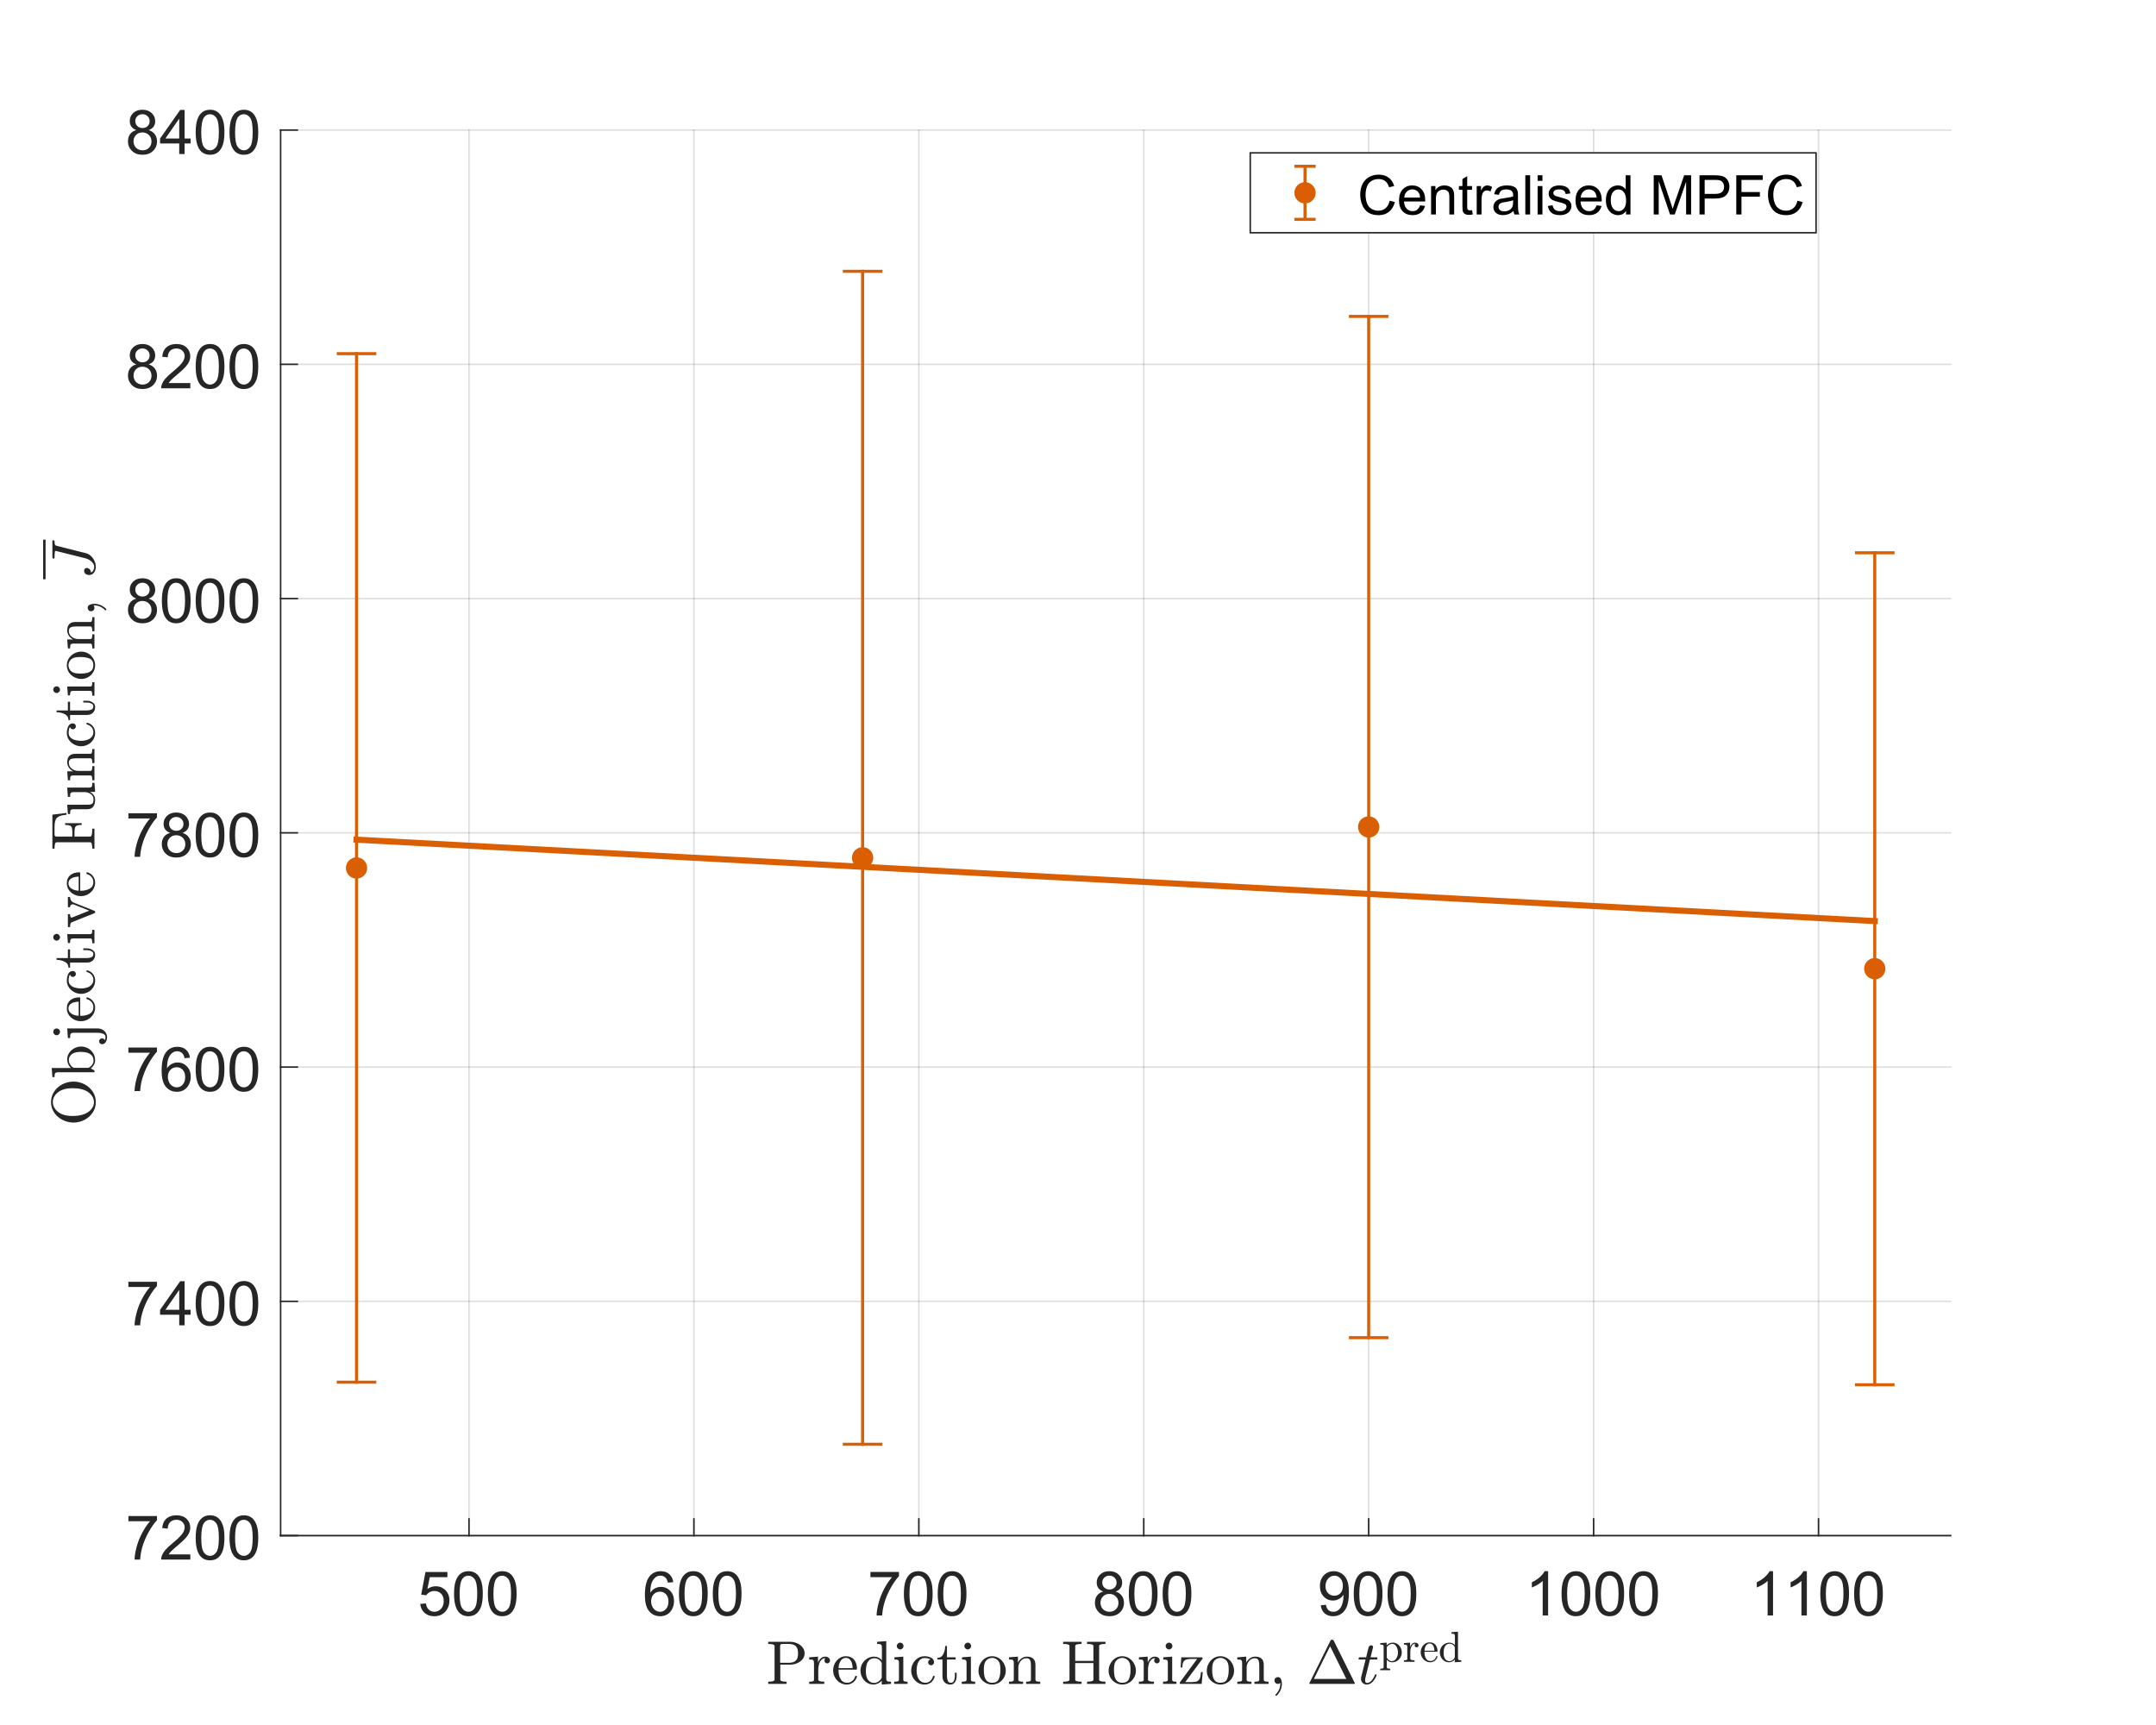 <?xml version="1.0"?>
<!DOCTYPE svg PUBLIC '-//W3C//DTD SVG 1.0//EN'
          'http://www.w3.org/TR/2001/REC-SVG-20010904/DTD/svg10.dtd'>
<svg xmlns:xlink="http://www.w3.org/1999/xlink" style="fill-opacity:1; color-rendering:auto; color-interpolation:auto; text-rendering:auto; stroke:black; stroke-linecap:square; stroke-miterlimit:10; shape-rendering:auto; stroke-opacity:1; fill:black; stroke-dasharray:none; font-weight:normal; stroke-width:1; font-family:'Dialog'; font-style:normal; stroke-linejoin:miter; font-size:12px; stroke-dashoffset:0; image-rendering:auto;" width="945" height="756" xmlns="http://www.w3.org/2000/svg"
><rect width="100%" height="100%" fill="#333333" stroke="none"/><!--Generated by the Batik Graphics2D SVG Generator--><defs id="genericDefs"
  /><g
  ><defs id="defs1"
    ><clipPath clipPathUnits="userSpaceOnUse" id="clipPath1"
      ><path d="M0 0 L945 0 L945 756 L0 756 L0 0 Z"
      /></clipPath
    ></defs
    ><g style="fill:white; stroke:white;"
    ><rect x="0" y="0" width="945" style="clip-path:url(#clipPath1); stroke:none;" height="756"
    /></g
    ><g style="fill:white; text-rendering:optimizeSpeed; color-rendering:optimizeSpeed; image-rendering:optimizeSpeed; shape-rendering:crispEdges; stroke:white; color-interpolation:sRGB;"
    ><rect x="0" width="945" height="756" y="0" style="stroke:none;"
      /><path style="stroke:none;" d="M123 673 L855 673 L855 57 L123 57 Z"
    /></g
    ><g style="stroke-linecap:butt; fill-opacity:0.149; fill:rgb(38,38,38); text-rendering:geometricPrecision; image-rendering:optimizeQuality; color-rendering:optimizeQuality; stroke-linejoin:round; stroke:rgb(38,38,38); color-interpolation:linearRGB; stroke-width:0.667; stroke-opacity:0.149;"
    ><line y2="57" style="fill:none;" x1="205.566" x2="205.566" y1="673"
      /><line y2="57" style="fill:none;" x1="304.151" x2="304.151" y1="673"
      /><line y2="57" style="fill:none;" x1="402.737" x2="402.737" y1="673"
      /><line y2="57" style="fill:none;" x1="501.323" x2="501.323" y1="673"
      /><line y2="57" style="fill:none;" x1="599.909" x2="599.909" y1="673"
      /><line y2="57" style="fill:none;" x1="698.495" x2="698.495" y1="673"
      /><line y2="57" style="fill:none;" x1="797.081" x2="797.081" y1="673"
      /><line y2="673" style="fill:none;" x1="855" x2="123" y1="673"
      /><line y2="570.333" style="fill:none;" x1="855" x2="123" y1="570.333"
      /><line y2="467.667" style="fill:none;" x1="855" x2="123" y1="467.667"
      /><line y2="365" style="fill:none;" x1="855" x2="123" y1="365"
      /><line y2="262.333" style="fill:none;" x1="855" x2="123" y1="262.333"
      /><line y2="159.667" style="fill:none;" x1="855" x2="123" y1="159.667"
      /><line y2="57" style="fill:none;" x1="855" x2="123" y1="57"
      /><line x1="123" x2="855" y1="673" style="stroke-linecap:square; fill-opacity:1; fill:none; stroke-opacity:1;" y2="673"
      /><line x1="205.566" x2="205.566" y1="673" style="stroke-linecap:square; fill-opacity:1; fill:none; stroke-opacity:1;" y2="665.68"
      /><line x1="304.151" x2="304.151" y1="673" style="stroke-linecap:square; fill-opacity:1; fill:none; stroke-opacity:1;" y2="665.68"
      /><line x1="402.737" x2="402.737" y1="673" style="stroke-linecap:square; fill-opacity:1; fill:none; stroke-opacity:1;" y2="665.68"
      /><line x1="501.323" x2="501.323" y1="673" style="stroke-linecap:square; fill-opacity:1; fill:none; stroke-opacity:1;" y2="665.68"
      /><line x1="599.909" x2="599.909" y1="673" style="stroke-linecap:square; fill-opacity:1; fill:none; stroke-opacity:1;" y2="665.68"
      /><line x1="698.495" x2="698.495" y1="673" style="stroke-linecap:square; fill-opacity:1; fill:none; stroke-opacity:1;" y2="665.68"
      /><line x1="797.081" x2="797.081" y1="673" style="stroke-linecap:square; fill-opacity:1; fill:none; stroke-opacity:1;" y2="665.68"
    /></g
    ><g transform="translate(205.566,681)" style="font-size:26.667px; fill:rgb(38,38,38); text-rendering:geometricPrecision; color-rendering:optimizeQuality; image-rendering:optimizeQuality; stroke:rgb(38,38,38); color-interpolation:linearRGB;"
    ><path style="stroke:none;" d="M-21.375 21.938 L-18.891 21.719 Q-18.609 23.547 -17.602 24.461 Q-16.594 25.375 -15.172 25.375 Q-13.453 25.375 -12.266 24.086 Q-11.078 22.797 -11.078 20.656 Q-11.078 18.625 -12.219 17.453 Q-13.359 16.281 -15.203 16.281 Q-16.359 16.281 -17.281 16.805 Q-18.203 17.328 -18.734 18.156 L-20.953 17.859 L-19.078 7.938 L-9.469 7.938 L-9.469 10.203 L-17.188 10.203 L-18.234 15.391 Q-16.484 14.188 -14.578 14.188 Q-12.047 14.188 -10.305 15.938 Q-8.562 17.688 -8.562 20.453 Q-8.562 23.078 -10.094 24.984 Q-11.953 27.328 -15.172 27.328 Q-17.812 27.328 -19.477 25.852 Q-21.141 24.375 -21.375 21.938 ZM-6.55 17.469 Q-6.55 14.047 -5.847 11.953 Q-5.144 9.859 -3.753 8.727 Q-2.363 7.594 -0.253 7.594 Q1.309 7.594 2.481 8.219 Q3.653 8.844 4.419 10.023 Q5.184 11.203 5.614 12.898 Q6.044 14.594 6.044 17.469 Q6.044 20.875 5.348 22.961 Q4.653 25.047 3.262 26.188 Q1.872 27.328 -0.253 27.328 Q-3.05 27.328 -4.644 25.328 Q-6.55 22.906 -6.55 17.469 ZM-4.113 17.469 Q-4.113 22.234 -3.003 23.805 Q-1.894 25.375 -0.253 25.375 Q1.387 25.375 2.497 23.797 Q3.606 22.219 3.606 17.469 Q3.606 12.703 2.497 11.133 Q1.387 9.562 -0.284 9.562 Q-1.909 9.562 -2.894 10.938 Q-4.113 12.703 -4.113 17.469 ZM8.275 17.469 Q8.275 14.047 8.978 11.953 Q9.681 9.859 11.072 8.727 Q12.462 7.594 14.572 7.594 Q16.134 7.594 17.306 8.219 Q18.478 8.844 19.244 10.023 Q20.009 11.203 20.439 12.898 Q20.869 14.594 20.869 17.469 Q20.869 20.875 20.173 22.961 Q19.478 25.047 18.087 26.188 Q16.697 27.328 14.572 27.328 Q11.775 27.328 10.181 25.328 Q8.275 22.906 8.275 17.469 ZM10.712 17.469 Q10.712 22.234 11.822 23.805 Q12.931 25.375 14.572 25.375 Q16.212 25.375 17.322 23.797 Q18.431 22.219 18.431 17.469 Q18.431 12.703 17.322 11.133 Q16.212 9.562 14.54 9.562 Q12.915 9.562 11.931 10.938 Q10.712 12.703 10.712 17.469 Z"
    /></g
    ><g transform="translate(304.151,681)" style="font-size:26.667px; fill:rgb(38,38,38); text-rendering:geometricPrecision; color-rendering:optimizeQuality; image-rendering:optimizeQuality; stroke:rgb(38,38,38); color-interpolation:linearRGB;"
    ><path style="stroke:none;" d="M-9.062 12.406 L-11.422 12.594 Q-11.734 11.188 -12.328 10.562 Q-13.281 9.547 -14.688 9.547 Q-15.828 9.547 -16.688 10.172 Q-17.812 11 -18.453 12.562 Q-19.094 14.125 -19.125 17.031 Q-18.266 15.734 -17.031 15.102 Q-15.797 14.469 -14.438 14.469 Q-12.062 14.469 -10.391 16.211 Q-8.719 17.953 -8.719 20.719 Q-8.719 22.547 -9.508 24.109 Q-10.297 25.672 -11.664 26.5 Q-13.031 27.328 -14.781 27.328 Q-17.734 27.328 -19.609 25.148 Q-21.484 22.969 -21.484 17.953 Q-21.484 12.359 -19.422 9.812 Q-17.609 7.594 -14.547 7.594 Q-12.266 7.594 -10.812 8.875 Q-9.359 10.156 -9.062 12.406 ZM-18.75 20.734 Q-18.75 21.969 -18.234 23.086 Q-17.719 24.203 -16.781 24.789 Q-15.844 25.375 -14.812 25.375 Q-13.312 25.375 -12.234 24.164 Q-11.156 22.953 -11.156 20.875 Q-11.156 18.859 -12.219 17.711 Q-13.281 16.562 -14.906 16.562 Q-16.516 16.562 -17.633 17.711 Q-18.75 18.859 -18.75 20.734 ZM-6.55 17.469 Q-6.55 14.047 -5.847 11.953 Q-5.144 9.859 -3.753 8.727 Q-2.363 7.594 -0.253 7.594 Q1.309 7.594 2.481 8.219 Q3.653 8.844 4.419 10.023 Q5.184 11.203 5.614 12.898 Q6.044 14.594 6.044 17.469 Q6.044 20.875 5.348 22.961 Q4.653 25.047 3.262 26.188 Q1.872 27.328 -0.253 27.328 Q-3.05 27.328 -4.644 25.328 Q-6.55 22.906 -6.55 17.469 ZM-4.113 17.469 Q-4.113 22.234 -3.003 23.805 Q-1.894 25.375 -0.253 25.375 Q1.387 25.375 2.497 23.797 Q3.606 22.219 3.606 17.469 Q3.606 12.703 2.497 11.133 Q1.387 9.562 -0.284 9.562 Q-1.909 9.562 -2.894 10.938 Q-4.113 12.703 -4.113 17.469 ZM8.275 17.469 Q8.275 14.047 8.978 11.953 Q9.681 9.859 11.072 8.727 Q12.462 7.594 14.572 7.594 Q16.134 7.594 17.306 8.219 Q18.478 8.844 19.244 10.023 Q20.009 11.203 20.439 12.898 Q20.869 14.594 20.869 17.469 Q20.869 20.875 20.173 22.961 Q19.478 25.047 18.087 26.188 Q16.697 27.328 14.572 27.328 Q11.775 27.328 10.181 25.328 Q8.275 22.906 8.275 17.469 ZM10.712 17.469 Q10.712 22.234 11.822 23.805 Q12.931 25.375 14.572 25.375 Q16.212 25.375 17.322 23.797 Q18.431 22.219 18.431 17.469 Q18.431 12.703 17.322 11.133 Q16.212 9.562 14.54 9.562 Q12.915 9.562 11.931 10.938 Q10.712 12.703 10.712 17.469 Z"
    /></g
    ><g transform="translate(402.737,681)" style="font-size:26.667px; fill:rgb(38,38,38); text-rendering:geometricPrecision; color-rendering:optimizeQuality; image-rendering:optimizeQuality; stroke:rgb(38,38,38); color-interpolation:linearRGB;"
    ><path style="stroke:none;" d="M-21.219 10.203 L-21.219 7.922 L-8.703 7.922 L-8.703 9.766 Q-10.562 11.734 -12.375 14.992 Q-14.188 18.25 -15.172 21.688 Q-15.875 24.109 -16.078 27 L-18.516 27 Q-18.484 24.719 -17.625 21.492 Q-16.766 18.266 -15.164 15.266 Q-13.562 12.266 -11.75 10.203 L-21.219 10.203 ZM-6.55 17.469 Q-6.55 14.047 -5.847 11.953 Q-5.144 9.859 -3.753 8.727 Q-2.363 7.594 -0.253 7.594 Q1.309 7.594 2.481 8.219 Q3.653 8.844 4.419 10.023 Q5.184 11.203 5.614 12.898 Q6.044 14.594 6.044 17.469 Q6.044 20.875 5.348 22.961 Q4.653 25.047 3.262 26.188 Q1.872 27.328 -0.253 27.328 Q-3.05 27.328 -4.644 25.328 Q-6.55 22.906 -6.55 17.469 ZM-4.113 17.469 Q-4.113 22.234 -3.003 23.805 Q-1.894 25.375 -0.253 25.375 Q1.387 25.375 2.497 23.797 Q3.606 22.219 3.606 17.469 Q3.606 12.703 2.497 11.133 Q1.387 9.562 -0.284 9.562 Q-1.909 9.562 -2.894 10.938 Q-4.113 12.703 -4.113 17.469 ZM8.275 17.469 Q8.275 14.047 8.978 11.953 Q9.681 9.859 11.072 8.727 Q12.462 7.594 14.572 7.594 Q16.134 7.594 17.306 8.219 Q18.478 8.844 19.244 10.023 Q20.009 11.203 20.439 12.898 Q20.869 14.594 20.869 17.469 Q20.869 20.875 20.173 22.961 Q19.478 25.047 18.087 26.188 Q16.697 27.328 14.572 27.328 Q11.775 27.328 10.181 25.328 Q8.275 22.906 8.275 17.469 ZM10.712 17.469 Q10.712 22.234 11.822 23.805 Q12.931 25.375 14.572 25.375 Q16.212 25.375 17.322 23.797 Q18.431 22.219 18.431 17.469 Q18.431 12.703 17.322 11.133 Q16.212 9.562 14.54 9.562 Q12.915 9.562 11.931 10.938 Q10.712 12.703 10.712 17.469 Z"
    /></g
    ><g transform="translate(501.323,681)" style="font-size:26.667px; fill:rgb(38,38,38); text-rendering:geometricPrecision; color-rendering:optimizeQuality; image-rendering:optimizeQuality; stroke:rgb(38,38,38); color-interpolation:linearRGB;"
    ><path style="stroke:none;" d="M-17.734 16.516 Q-19.203 15.984 -19.914 14.977 Q-20.625 13.969 -20.625 12.578 Q-20.625 10.469 -19.109 9.031 Q-17.594 7.594 -15.078 7.594 Q-12.547 7.594 -11.008 9.062 Q-9.469 10.531 -9.469 12.641 Q-9.469 13.984 -10.172 14.984 Q-10.875 15.984 -12.312 16.516 Q-10.531 17.094 -9.602 18.391 Q-8.672 19.688 -8.672 21.469 Q-8.672 23.953 -10.422 25.641 Q-12.172 27.328 -15.031 27.328 Q-17.906 27.328 -19.656 25.633 Q-21.406 23.938 -21.406 21.406 Q-21.406 19.531 -20.453 18.258 Q-19.5 16.984 -17.734 16.516 ZM-18.203 12.5 Q-18.203 13.875 -17.32 14.742 Q-16.438 15.609 -15.031 15.609 Q-13.656 15.609 -12.781 14.742 Q-11.906 13.875 -11.906 12.625 Q-11.906 11.328 -12.805 10.438 Q-13.703 9.547 -15.047 9.547 Q-16.406 9.547 -17.305 10.414 Q-18.203 11.281 -18.203 12.5 ZM-18.969 21.422 Q-18.969 22.438 -18.484 23.391 Q-18 24.344 -17.055 24.859 Q-16.109 25.375 -15.016 25.375 Q-13.312 25.375 -12.203 24.281 Q-11.094 23.188 -11.094 21.5 Q-11.094 19.781 -12.234 18.664 Q-13.375 17.547 -15.094 17.547 Q-16.766 17.547 -17.867 18.656 Q-18.969 19.766 -18.969 21.422 ZM-6.55 17.469 Q-6.55 14.047 -5.847 11.953 Q-5.144 9.859 -3.753 8.727 Q-2.363 7.594 -0.253 7.594 Q1.309 7.594 2.481 8.219 Q3.653 8.844 4.419 10.023 Q5.184 11.203 5.614 12.898 Q6.044 14.594 6.044 17.469 Q6.044 20.875 5.348 22.961 Q4.653 25.047 3.262 26.188 Q1.872 27.328 -0.253 27.328 Q-3.05 27.328 -4.644 25.328 Q-6.55 22.906 -6.55 17.469 ZM-4.113 17.469 Q-4.113 22.234 -3.003 23.805 Q-1.894 25.375 -0.253 25.375 Q1.387 25.375 2.497 23.797 Q3.606 22.219 3.606 17.469 Q3.606 12.703 2.497 11.133 Q1.387 9.562 -0.284 9.562 Q-1.909 9.562 -2.894 10.938 Q-4.113 12.703 -4.113 17.469 ZM8.275 17.469 Q8.275 14.047 8.978 11.953 Q9.681 9.859 11.072 8.727 Q12.462 7.594 14.572 7.594 Q16.134 7.594 17.306 8.219 Q18.478 8.844 19.244 10.023 Q20.009 11.203 20.439 12.898 Q20.869 14.594 20.869 17.469 Q20.869 20.875 20.173 22.961 Q19.478 25.047 18.087 26.188 Q16.697 27.328 14.572 27.328 Q11.775 27.328 10.181 25.328 Q8.275 22.906 8.275 17.469 ZM10.712 17.469 Q10.712 22.234 11.822 23.805 Q12.931 25.375 14.572 25.375 Q16.212 25.375 17.322 23.797 Q18.431 22.219 18.431 17.469 Q18.431 12.703 17.322 11.133 Q16.212 9.562 14.54 9.562 Q12.915 9.562 11.931 10.938 Q10.712 12.703 10.712 17.469 Z"
    /></g
    ><g transform="translate(599.909,681)" style="font-size:26.667px; fill:rgb(38,38,38); text-rendering:geometricPrecision; color-rendering:optimizeQuality; image-rendering:optimizeQuality; stroke:rgb(38,38,38); color-interpolation:linearRGB;"
    ><path style="stroke:none;" d="M-21.016 22.531 L-18.75 22.312 Q-18.453 23.922 -17.633 24.648 Q-16.812 25.375 -15.531 25.375 Q-14.438 25.375 -13.617 24.875 Q-12.797 24.375 -12.266 23.539 Q-11.734 22.703 -11.383 21.281 Q-11.031 19.859 -11.031 18.375 Q-11.031 18.219 -11.047 17.906 Q-11.75 19.031 -12.984 19.742 Q-14.219 20.453 -15.656 20.453 Q-18.062 20.453 -19.719 18.711 Q-21.375 16.969 -21.375 14.125 Q-21.375 11.172 -19.641 9.383 Q-17.906 7.594 -15.297 7.594 Q-13.422 7.594 -11.859 8.609 Q-10.297 9.625 -9.484 11.5 Q-8.672 13.375 -8.672 16.938 Q-8.672 20.641 -9.477 22.836 Q-10.281 25.031 -11.867 26.18 Q-13.453 27.328 -15.594 27.328 Q-17.859 27.328 -19.297 26.07 Q-20.734 24.812 -21.016 22.531 ZM-11.312 14 Q-11.312 11.953 -12.398 10.758 Q-13.484 9.562 -15.016 9.562 Q-16.594 9.562 -17.766 10.852 Q-18.938 12.141 -18.938 14.203 Q-18.938 16.047 -17.828 17.195 Q-16.719 18.344 -15.078 18.344 Q-13.422 18.344 -12.367 17.195 Q-11.312 16.047 -11.312 14 ZM-6.55 17.469 Q-6.55 14.047 -5.847 11.953 Q-5.144 9.859 -3.753 8.727 Q-2.363 7.594 -0.253 7.594 Q1.309 7.594 2.481 8.219 Q3.653 8.844 4.419 10.023 Q5.184 11.203 5.614 12.898 Q6.044 14.594 6.044 17.469 Q6.044 20.875 5.348 22.961 Q4.653 25.047 3.262 26.188 Q1.872 27.328 -0.253 27.328 Q-3.05 27.328 -4.644 25.328 Q-6.55 22.906 -6.55 17.469 ZM-4.113 17.469 Q-4.113 22.234 -3.003 23.805 Q-1.894 25.375 -0.253 25.375 Q1.387 25.375 2.497 23.797 Q3.606 22.219 3.606 17.469 Q3.606 12.703 2.497 11.133 Q1.387 9.562 -0.284 9.562 Q-1.909 9.562 -2.894 10.938 Q-4.113 12.703 -4.113 17.469 ZM8.275 17.469 Q8.275 14.047 8.978 11.953 Q9.681 9.859 11.072 8.727 Q12.462 7.594 14.572 7.594 Q16.134 7.594 17.306 8.219 Q18.478 8.844 19.244 10.023 Q20.009 11.203 20.439 12.898 Q20.869 14.594 20.869 17.469 Q20.869 20.875 20.173 22.961 Q19.478 25.047 18.087 26.188 Q16.697 27.328 14.572 27.328 Q11.775 27.328 10.181 25.328 Q8.275 22.906 8.275 17.469 ZM10.712 17.469 Q10.712 22.234 11.822 23.805 Q12.931 25.375 14.572 25.375 Q16.212 25.375 17.322 23.797 Q18.431 22.219 18.431 17.469 Q18.431 12.703 17.322 11.133 Q16.212 9.562 14.54 9.562 Q12.915 9.562 11.931 10.938 Q10.712 12.703 10.712 17.469 Z"
    /></g
    ><g transform="translate(698.495,681)" style="font-size:26.667px; fill:rgb(38,38,38); text-rendering:geometricPrecision; color-rendering:optimizeQuality; image-rendering:optimizeQuality; stroke:rgb(38,38,38); color-interpolation:linearRGB;"
    ><path style="stroke:none;" d="M-19.938 27 L-22.312 27 L-22.312 11.875 Q-23.172 12.703 -24.562 13.516 Q-25.953 14.328 -27.062 14.734 L-27.062 12.438 Q-25.062 11.516 -23.578 10.18 Q-22.094 8.844 -21.469 7.594 L-19.938 7.594 L-19.938 27 ZM-14.05 17.469 Q-14.05 14.047 -13.347 11.953 Q-12.644 9.859 -11.253 8.727 Q-9.863 7.594 -7.753 7.594 Q-6.191 7.594 -5.019 8.219 Q-3.847 8.844 -3.081 10.023 Q-2.316 11.203 -1.886 12.898 Q-1.456 14.594 -1.456 17.469 Q-1.456 20.875 -2.152 22.961 Q-2.847 25.047 -4.238 26.188 Q-5.628 27.328 -7.753 27.328 Q-10.55 27.328 -12.144 25.328 Q-14.05 22.906 -14.05 17.469 ZM-11.613 17.469 Q-11.613 22.234 -10.503 23.805 Q-9.394 25.375 -7.753 25.375 Q-6.113 25.375 -5.003 23.797 Q-3.894 22.219 -3.894 17.469 Q-3.894 12.703 -5.003 11.133 Q-6.113 9.562 -7.784 9.562 Q-9.409 9.562 -10.394 10.938 Q-11.613 12.703 -11.613 17.469 ZM0.775 17.469 Q0.775 14.047 1.478 11.953 Q2.181 9.859 3.572 8.727 Q4.962 7.594 7.072 7.594 Q8.634 7.594 9.806 8.219 Q10.978 8.844 11.744 10.023 Q12.509 11.203 12.939 12.898 Q13.369 14.594 13.369 17.469 Q13.369 20.875 12.673 22.961 Q11.978 25.047 10.587 26.188 Q9.197 27.328 7.072 27.328 Q4.275 27.328 2.681 25.328 Q0.775 22.906 0.775 17.469 ZM3.212 17.469 Q3.212 22.234 4.322 23.805 Q5.431 25.375 7.072 25.375 Q8.712 25.375 9.822 23.797 Q10.931 22.219 10.931 17.469 Q10.931 12.703 9.822 11.133 Q8.712 9.562 7.04 9.562 Q5.415 9.562 4.431 10.938 Q3.212 12.703 3.212 17.469 ZM15.6 17.469 Q15.6 14.047 16.303 11.953 Q17.006 9.859 18.397 8.727 Q19.787 7.594 21.897 7.594 Q23.459 7.594 24.631 8.219 Q25.803 8.844 26.569 10.023 Q27.334 11.203 27.764 12.898 Q28.194 14.594 28.194 17.469 Q28.194 20.875 27.498 22.961 Q26.803 25.047 25.412 26.188 Q24.022 27.328 21.897 27.328 Q19.1 27.328 17.506 25.328 Q15.6 22.906 15.6 17.469 ZM18.037 17.469 Q18.037 22.234 19.147 23.805 Q20.256 25.375 21.897 25.375 Q23.537 25.375 24.647 23.797 Q25.756 22.219 25.756 17.469 Q25.756 12.703 24.647 11.133 Q23.537 9.562 21.865 9.562 Q20.24 9.562 19.256 10.938 Q18.037 12.703 18.037 17.469 Z"
    /></g
    ><g transform="translate(797.081,681)" style="font-size:26.667px; fill:rgb(38,38,38); text-rendering:geometricPrecision; color-rendering:optimizeQuality; image-rendering:optimizeQuality; stroke:rgb(38,38,38); color-interpolation:linearRGB;"
    ><path style="stroke:none;" d="M-19.938 27 L-22.312 27 L-22.312 11.875 Q-23.172 12.703 -24.562 13.516 Q-25.953 14.328 -27.062 14.734 L-27.062 12.438 Q-25.062 11.516 -23.578 10.18 Q-22.094 8.844 -21.469 7.594 L-19.938 7.594 L-19.938 27 ZM-5.113 27 L-7.488 27 L-7.488 11.875 Q-8.347 12.703 -9.738 13.516 Q-11.128 14.328 -12.238 14.734 L-12.238 12.438 Q-10.238 11.516 -8.753 10.18 Q-7.269 8.844 -6.644 7.594 L-5.113 7.594 L-5.113 27 ZM0.775 17.469 Q0.775 14.047 1.478 11.953 Q2.181 9.859 3.572 8.727 Q4.962 7.594 7.072 7.594 Q8.634 7.594 9.806 8.219 Q10.978 8.844 11.744 10.023 Q12.509 11.203 12.939 12.898 Q13.369 14.594 13.369 17.469 Q13.369 20.875 12.673 22.961 Q11.978 25.047 10.587 26.188 Q9.197 27.328 7.072 27.328 Q4.275 27.328 2.681 25.328 Q0.775 22.906 0.775 17.469 ZM3.212 17.469 Q3.212 22.234 4.322 23.805 Q5.431 25.375 7.072 25.375 Q8.712 25.375 9.822 23.797 Q10.931 22.219 10.931 17.469 Q10.931 12.703 9.822 11.133 Q8.712 9.562 7.04 9.562 Q5.415 9.562 4.431 10.938 Q3.212 12.703 3.212 17.469 ZM15.6 17.469 Q15.6 14.047 16.303 11.953 Q17.006 9.859 18.397 8.727 Q19.787 7.594 21.897 7.594 Q23.459 7.594 24.631 8.219 Q25.803 8.844 26.569 10.023 Q27.334 11.203 27.764 12.898 Q28.194 14.594 28.194 17.469 Q28.194 20.875 27.498 22.961 Q26.803 25.047 25.412 26.188 Q24.022 27.328 21.897 27.328 Q19.1 27.328 17.506 25.328 Q15.6 22.906 15.6 17.469 ZM18.037 17.469 Q18.037 22.234 19.147 23.805 Q20.256 25.375 21.897 25.375 Q23.537 25.375 24.647 23.797 Q25.756 22.219 25.756 17.469 Q25.756 12.703 24.647 11.133 Q23.537 9.562 21.865 9.562 Q20.24 9.562 19.256 10.938 Q18.037 12.703 18.037 17.469 Z"
    /></g
    ><g transform="translate(489,715.333)" style="font-size:26.667px; fill:rgb(38,38,38); text-rendering:geometricPrecision; image-rendering:optimizeQuality; color-rendering:optimizeQuality; font-family:'mwa_cmr10'; stroke:rgb(38,38,38); color-interpolation:linearRGB;"
    ><path style="stroke:none;" d="M-152.284 22.64 L-152.284 21.687 Q-149.502 21.687 -149.502 20.828 L-149.502 5.999 Q-149.502 5.14 -152.284 5.14 L-152.284 4.203 L-142.674 4.203 Q-141.19 4.203 -139.713 4.804 Q-138.237 5.406 -137.284 6.57 Q-136.331 7.734 -136.331 9.265 Q-136.331 10.781 -137.292 11.914 Q-138.252 13.046 -139.713 13.632 Q-141.174 14.218 -142.674 14.218 L-146.987 14.218 L-146.987 20.828 Q-146.987 21.687 -144.206 21.687 L-144.206 22.64 L-152.284 22.64 ZM-147.065 13.406 L-143.409 13.406 Q-141.909 13.406 -140.987 12.984 Q-140.065 12.562 -139.635 11.656 Q-139.206 10.749 -139.206 9.265 Q-139.206 7.078 -140.174 6.109 Q-141.143 5.14 -143.409 5.14 L-145.706 5.14 Q-146.19 5.14 -146.456 5.179 Q-146.721 5.218 -146.893 5.413 Q-147.065 5.609 -147.065 5.999 L-147.065 13.406 Z"
      /><path style="stroke:none;" d="M-134.323 22.64 L-134.323 21.687 Q-133.401 21.687 -132.807 21.546 Q-132.214 21.406 -132.214 20.828 L-132.214 13.468 Q-132.214 12.734 -132.432 12.414 Q-132.651 12.093 -133.057 12.023 Q-133.464 11.953 -134.323 11.953 L-134.323 10.999 L-130.464 10.703 L-130.464 13.343 Q-130.026 12.171 -129.221 11.437 Q-128.417 10.703 -127.276 10.703 Q-126.464 10.703 -125.831 11.179 Q-125.198 11.656 -125.198 12.437 Q-125.198 12.921 -125.55 13.289 Q-125.901 13.656 -126.417 13.656 Q-126.917 13.656 -127.276 13.296 Q-127.635 12.937 -127.635 12.437 Q-127.635 11.718 -127.12 11.406 L-127.276 11.406 Q-128.37 11.406 -129.057 12.195 Q-129.745 12.984 -130.042 14.164 Q-130.339 15.343 -130.339 16.406 L-130.339 20.828 Q-130.339 21.687 -127.714 21.687 L-127.714 22.64 L-134.323 22.64 Z"
      /><path style="stroke:none;" d="M-117.863 22.937 Q-119.504 22.937 -120.879 22.078 Q-122.254 21.218 -123.043 19.773 Q-123.832 18.328 -123.832 16.718 Q-123.832 15.14 -123.113 13.718 Q-122.394 12.296 -121.105 11.414 Q-119.816 10.531 -118.238 10.531 Q-117.004 10.531 -116.09 10.953 Q-115.175 11.374 -114.582 12.109 Q-113.988 12.843 -113.683 13.843 Q-113.379 14.843 -113.379 16.046 Q-113.379 16.406 -113.66 16.406 L-121.472 16.406 L-121.472 16.687 Q-121.472 18.937 -120.566 20.546 Q-119.66 22.156 -117.613 22.156 Q-116.785 22.156 -116.082 21.788 Q-115.379 21.421 -114.855 20.757 Q-114.332 20.093 -114.16 19.343 Q-114.129 19.249 -114.058 19.179 Q-113.988 19.109 -113.894 19.109 L-113.66 19.109 Q-113.379 19.109 -113.379 19.453 Q-113.754 20.984 -115.019 21.96 Q-116.285 22.937 -117.863 22.937 ZM-121.441 15.734 L-115.285 15.734 Q-115.285 14.718 -115.566 13.679 Q-115.847 12.64 -116.511 11.945 Q-117.175 11.249 -118.238 11.249 Q-119.769 11.249 -120.605 12.679 Q-121.441 14.109 -121.441 15.734 Z"
      /><path style="stroke:none;" d="M-106.136 22.937 Q-107.73 22.937 -109.05 22.078 Q-110.371 21.218 -111.105 19.804 Q-111.839 18.39 -111.839 16.812 Q-111.839 15.171 -111.042 13.773 Q-110.246 12.374 -108.871 11.539 Q-107.496 10.703 -105.855 10.703 Q-104.855 10.703 -103.972 11.124 Q-103.089 11.546 -102.449 12.281 L-102.449 6.656 Q-102.449 5.937 -102.667 5.617 Q-102.886 5.296 -103.284 5.218 Q-103.683 5.14 -104.542 5.14 L-104.542 4.203 L-100.542 3.906 L-100.542 20.187 Q-100.542 20.906 -100.331 21.226 Q-100.121 21.546 -99.714 21.617 Q-99.308 21.687 -98.449 21.687 L-98.449 22.64 L-102.527 22.937 L-102.527 21.249 Q-103.23 22.046 -104.191 22.492 Q-105.152 22.937 -106.136 22.937 ZM-108.886 20.296 Q-108.433 21.171 -107.659 21.703 Q-106.886 22.234 -105.98 22.234 Q-104.855 22.234 -103.917 21.585 Q-102.98 20.937 -102.527 19.906 L-102.527 13.437 Q-102.839 12.843 -103.324 12.374 Q-103.808 11.906 -104.409 11.656 Q-105.011 11.406 -105.683 11.406 Q-107.089 11.406 -107.949 12.203 Q-108.808 12.999 -109.144 14.242 Q-109.48 15.484 -109.48 16.843 Q-109.48 17.921 -109.371 18.726 Q-109.261 19.531 -108.886 20.296 Z"
      /><path style="stroke:none;" d="M-97.087 22.64 L-97.087 21.687 Q-96.165 21.687 -95.571 21.546 Q-94.978 21.406 -94.978 20.828 L-94.978 13.468 Q-94.978 12.421 -95.376 12.187 Q-95.774 11.953 -96.962 11.953 L-96.962 10.999 L-93.071 10.703 L-93.071 20.828 Q-93.071 21.406 -92.563 21.546 Q-92.056 21.687 -91.196 21.687 L-91.196 22.64 L-97.087 22.64 ZM-95.931 6.062 Q-95.931 5.468 -95.485 5.023 Q-95.04 4.578 -94.462 4.578 Q-94.071 4.578 -93.72 4.773 Q-93.368 4.968 -93.173 5.328 Q-92.978 5.687 -92.978 6.062 Q-92.978 6.656 -93.423 7.101 Q-93.868 7.546 -94.462 7.546 Q-95.04 7.546 -95.485 7.101 Q-95.931 6.656 -95.931 6.062 Z"
      /><path style="stroke:none;" d="M-83.789 22.937 Q-85.414 22.937 -86.75 22.093 Q-88.086 21.249 -88.851 19.828 Q-89.617 18.406 -89.617 16.812 Q-89.617 15.218 -88.859 13.757 Q-88.101 12.296 -86.758 11.414 Q-85.414 10.531 -83.789 10.531 Q-82.195 10.531 -80.898 11.156 Q-79.601 11.781 -79.601 13.187 Q-79.601 13.718 -79.976 14.109 Q-80.351 14.499 -80.898 14.499 Q-81.429 14.499 -81.812 14.109 Q-82.195 13.718 -82.195 13.187 Q-82.195 12.718 -81.89 12.367 Q-81.586 12.015 -81.133 11.921 Q-82.07 11.328 -83.758 11.328 Q-85.054 11.328 -85.844 12.187 Q-86.633 13.046 -86.945 14.312 Q-87.258 15.578 -87.258 16.812 Q-87.258 18.124 -86.875 19.343 Q-86.492 20.562 -85.625 21.359 Q-84.758 22.156 -83.461 22.156 Q-82.179 22.156 -81.281 21.367 Q-80.383 20.578 -80.054 19.312 Q-80.054 19.156 -79.836 19.156 L-79.508 19.156 Q-79.429 19.156 -79.367 19.234 Q-79.304 19.312 -79.304 19.39 L-79.304 19.468 Q-79.711 21.078 -80.922 22.007 Q-82.133 22.937 -83.789 22.937 Z"
      /><path style="stroke:none;" d="M-75.906 19.39 L-75.906 11.953 L-78.14 11.953 L-78.14 11.249 Q-76.374 11.249 -75.546 9.601 Q-74.718 7.953 -74.718 6.031 L-73.937 6.031 L-73.937 10.999 L-70.124 10.999 L-70.124 11.953 L-73.937 11.953 L-73.937 19.343 Q-73.937 20.468 -73.562 21.312 Q-73.187 22.156 -72.203 22.156 Q-71.281 22.156 -70.874 21.265 Q-70.468 20.374 -70.468 19.343 L-70.468 17.749 L-69.687 17.749 L-69.687 19.39 Q-69.687 20.234 -69.999 21.062 Q-70.312 21.89 -70.921 22.413 Q-71.531 22.937 -72.39 22.937 Q-74.015 22.937 -74.96 21.968 Q-75.906 20.999 -75.906 19.39 Z"
      /><path style="stroke:none;" d="M-67.457 22.64 L-67.457 21.687 Q-66.535 21.687 -65.942 21.546 Q-65.348 21.406 -65.348 20.828 L-65.348 13.468 Q-65.348 12.421 -65.746 12.187 Q-66.145 11.953 -67.332 11.953 L-67.332 10.999 L-63.442 10.703 L-63.442 20.828 Q-63.442 21.406 -62.934 21.546 Q-62.426 21.687 -61.567 21.687 L-61.567 22.64 L-67.457 22.64 ZM-66.301 6.062 Q-66.301 5.468 -65.856 5.023 Q-65.41 4.578 -64.832 4.578 Q-64.442 4.578 -64.09 4.773 Q-63.738 4.968 -63.543 5.328 Q-63.348 5.687 -63.348 6.062 Q-63.348 6.656 -63.793 7.101 Q-64.238 7.546 -64.832 7.546 Q-65.41 7.546 -65.856 7.101 Q-66.301 6.656 -66.301 6.062 Z"
      /><path style="stroke:none;" d="M-54.128 22.937 Q-55.753 22.937 -57.136 22.117 Q-58.519 21.296 -59.323 19.913 Q-60.128 18.531 -60.128 16.89 Q-60.128 15.656 -59.683 14.507 Q-59.237 13.359 -58.417 12.453 Q-57.597 11.546 -56.503 11.039 Q-55.409 10.531 -54.128 10.531 Q-52.472 10.531 -51.105 11.414 Q-49.737 12.296 -48.948 13.765 Q-48.159 15.234 -48.159 16.89 Q-48.159 18.515 -48.964 19.906 Q-49.769 21.296 -51.144 22.117 Q-52.519 22.937 -54.128 22.937 ZM-54.128 22.156 Q-51.972 22.156 -51.245 20.585 Q-50.519 19.015 -50.519 16.593 Q-50.519 15.234 -50.659 14.343 Q-50.8 13.453 -51.3 12.718 Q-51.597 12.281 -52.065 11.945 Q-52.534 11.609 -53.058 11.429 Q-53.581 11.249 -54.128 11.249 Q-54.972 11.249 -55.73 11.632 Q-56.487 12.015 -56.987 12.718 Q-57.487 13.484 -57.628 14.406 Q-57.769 15.328 -57.769 16.593 Q-57.769 18.109 -57.503 19.312 Q-57.237 20.515 -56.44 21.335 Q-55.644 22.156 -54.128 22.156 Z"
      /><path style="stroke:none;" d="M-46.748 22.64 L-46.748 21.687 Q-45.81 21.687 -45.224 21.546 Q-44.638 21.406 -44.638 20.828 L-44.638 13.468 Q-44.638 12.734 -44.849 12.414 Q-45.06 12.093 -45.474 12.023 Q-45.888 11.953 -46.748 11.953 L-46.748 10.999 L-42.826 10.703 L-42.826 13.343 Q-42.279 12.187 -41.216 11.445 Q-40.154 10.703 -38.904 10.703 Q-37.044 10.703 -36.099 11.601 Q-35.154 12.499 -35.154 14.343 L-35.154 20.828 Q-35.154 21.406 -34.56 21.546 Q-33.966 21.687 -33.044 21.687 L-33.044 22.64 L-39.232 22.64 L-39.232 21.687 Q-38.31 21.687 -37.716 21.546 Q-37.123 21.406 -37.123 20.828 L-37.123 14.421 Q-37.123 13.109 -37.505 12.257 Q-37.888 11.406 -39.06 11.406 Q-40.638 11.406 -41.646 12.656 Q-42.654 13.906 -42.654 15.515 L-42.654 20.828 Q-42.654 21.406 -42.06 21.546 Q-41.466 21.687 -40.56 21.687 L-40.56 22.64 L-46.748 22.64 Z"
      /><path style="stroke:none;" d="M-23.013 22.64 L-23.013 21.687 Q-20.231 21.687 -20.231 20.828 L-20.231 5.999 Q-20.231 5.14 -23.013 5.14 L-23.013 4.203 L-14.934 4.203 L-14.934 5.14 Q-17.716 5.14 -17.716 5.999 L-17.716 12.562 L-9.747 12.562 L-9.747 5.999 Q-9.747 5.14 -12.528 5.14 L-12.528 4.203 L-4.466 4.203 L-4.466 5.14 Q-7.231 5.14 -7.231 5.999 L-7.231 20.828 Q-7.231 21.687 -4.466 21.687 L-4.466 22.64 L-12.528 22.64 L-12.528 21.687 Q-9.747 21.687 -9.747 20.828 L-9.747 13.515 L-17.716 13.515 L-17.716 20.828 Q-17.716 21.687 -14.934 21.687 L-14.934 22.64 L-23.013 22.64 Z"
      /><path style="stroke:none;" d="M2.909 22.937 Q1.284 22.937 -0.099 22.117 Q-1.481 21.296 -2.286 19.913 Q-3.091 18.531 -3.091 16.89 Q-3.091 15.656 -2.645 14.507 Q-2.2 13.359 -1.38 12.453 Q-0.559 11.546 0.534 11.039 Q1.628 10.531 2.909 10.531 Q4.566 10.531 5.933 11.414 Q7.3 12.296 8.089 13.765 Q8.878 15.234 8.878 16.89 Q8.878 18.515 8.073 19.906 Q7.269 21.296 5.894 22.117 Q4.519 22.937 2.909 22.937 ZM2.909 22.156 Q5.066 22.156 5.792 20.585 Q6.519 19.015 6.519 16.593 Q6.519 15.234 6.378 14.343 Q6.237 13.453 5.737 12.718 Q5.441 12.281 4.972 11.945 Q4.503 11.609 3.98 11.429 Q3.456 11.249 2.909 11.249 Q2.066 11.249 1.308 11.632 Q0.55 12.015 0.05 12.718 Q-0.45 13.484 -0.591 14.406 Q-0.731 15.328 -0.731 16.593 Q-0.731 18.109 -0.466 19.312 Q-0.2 20.515 0.597 21.335 Q1.394 22.156 2.909 22.156 Z"
      /><path style="stroke:none;" d="M10.196 22.64 L10.196 21.687 Q11.118 21.687 11.711 21.546 Q12.305 21.406 12.305 20.828 L12.305 13.468 Q12.305 12.734 12.086 12.414 Q11.868 12.093 11.461 12.023 Q11.055 11.953 10.196 11.953 L10.196 10.999 L14.055 10.703 L14.055 13.343 Q14.493 12.171 15.297 11.437 Q16.102 10.703 17.243 10.703 Q18.055 10.703 18.688 11.179 Q19.321 11.656 19.321 12.437 Q19.321 12.921 18.969 13.289 Q18.618 13.656 18.102 13.656 Q17.602 13.656 17.243 13.296 Q16.883 12.937 16.883 12.437 Q16.883 11.718 17.399 11.406 L17.243 11.406 Q16.149 11.406 15.461 12.195 Q14.774 12.984 14.477 14.164 Q14.18 15.343 14.18 16.406 L14.18 20.828 Q14.18 21.687 16.805 21.687 L16.805 22.64 L10.196 22.64 Z"
      /><path style="stroke:none;" d="M20.765 22.64 L20.765 21.687 Q21.687 21.687 22.281 21.546 Q22.875 21.406 22.875 20.828 L22.875 13.468 Q22.875 12.421 22.476 12.187 Q22.078 11.953 20.89 11.953 L20.89 10.999 L24.781 10.703 L24.781 20.828 Q24.781 21.406 25.289 21.546 Q25.797 21.687 26.656 21.687 L26.656 22.64 L20.765 22.64 ZM21.922 6.062 Q21.922 5.468 22.367 5.023 Q22.812 4.578 23.39 4.578 Q23.781 4.578 24.132 4.773 Q24.484 4.968 24.679 5.328 Q24.875 5.687 24.875 6.062 Q24.875 6.656 24.429 7.101 Q23.984 7.546 23.39 7.546 Q22.812 7.546 22.367 7.101 Q21.922 6.656 21.922 6.062 Z"
      /><path style="stroke:none;" d="M28.407 22.64 Q28.095 22.64 28.095 22.343 L28.095 22.124 Q28.095 22.015 28.173 21.937 L35.719 11.718 L33.298 11.718 Q32.141 11.718 31.399 11.859 Q30.657 11.999 30.173 12.406 Q29.688 12.812 29.47 13.515 Q29.251 14.218 29.251 15.453 L28.485 15.453 L28.782 10.999 L37.829 10.999 Q37.938 10.999 38.024 11.085 Q38.11 11.171 38.11 11.296 L38.11 11.453 Q38.11 11.546 38.063 11.64 L30.516 21.859 L33.094 21.859 Q34.266 21.859 35.048 21.718 Q35.829 21.578 36.391 21.015 Q36.907 20.499 37.094 19.632 Q37.282 18.765 37.391 17.484 L38.173 17.484 L37.704 22.64 L28.407 22.64 Z"
      /><path style="stroke:none;" d="M45.946 22.937 Q44.321 22.937 42.939 22.117 Q41.556 21.296 40.751 19.913 Q39.946 18.531 39.946 16.89 Q39.946 15.656 40.392 14.507 Q40.837 13.359 41.657 12.453 Q42.478 11.546 43.571 11.039 Q44.665 10.531 45.946 10.531 Q47.603 10.531 48.97 11.414 Q50.337 12.296 51.126 13.765 Q51.915 15.234 51.915 16.89 Q51.915 18.515 51.11 19.906 Q50.306 21.296 48.931 22.117 Q47.556 22.937 45.946 22.937 ZM45.946 22.156 Q48.103 22.156 48.829 20.585 Q49.556 19.015 49.556 16.593 Q49.556 15.234 49.415 14.343 Q49.275 13.453 48.775 12.718 Q48.478 12.281 48.009 11.945 Q47.54 11.609 47.017 11.429 Q46.493 11.249 45.946 11.249 Q45.103 11.249 44.345 11.632 Q43.587 12.015 43.087 12.718 Q42.587 13.484 42.446 14.406 Q42.306 15.328 42.306 16.593 Q42.306 18.109 42.571 19.312 Q42.837 20.515 43.634 21.335 Q44.431 22.156 45.946 22.156 Z"
      /><path style="stroke:none;" d="M53.327 22.64 L53.327 21.687 Q54.264 21.687 54.85 21.546 Q55.436 21.406 55.436 20.828 L55.436 13.468 Q55.436 12.734 55.225 12.414 Q55.014 12.093 54.6 12.023 Q54.186 11.953 53.327 11.953 L53.327 10.999 L57.248 10.703 L57.248 13.343 Q57.795 12.187 58.858 11.445 Q59.92 10.703 61.17 10.703 Q63.03 10.703 63.975 11.601 Q64.92 12.499 64.92 14.343 L64.92 20.828 Q64.92 21.406 65.514 21.546 Q66.108 21.687 67.03 21.687 L67.03 22.64 L60.842 22.64 L60.842 21.687 Q61.764 21.687 62.358 21.546 Q62.952 21.406 62.952 20.828 L62.952 14.421 Q62.952 13.109 62.569 12.257 Q62.186 11.406 61.014 11.406 Q59.436 11.406 58.428 12.656 Q57.42 13.906 57.42 15.515 L57.42 20.828 Q57.42 21.406 58.014 21.546 Q58.608 21.687 59.514 21.687 L59.514 22.64 L53.327 22.64 Z"
      /><path style="stroke:none;" d="M70.016 27.499 Q70.016 27.39 70.126 27.281 Q71.095 26.343 71.641 25.117 Q72.188 23.89 72.188 22.531 L72.188 22.203 Q71.751 22.64 71.095 22.64 Q70.485 22.64 70.048 22.203 Q69.61 21.765 69.61 21.156 Q69.61 20.515 70.048 20.093 Q70.485 19.671 71.095 19.671 Q72.063 19.671 72.47 20.562 Q72.876 21.453 72.876 22.531 Q72.876 24.031 72.282 25.382 Q71.688 26.734 70.595 27.828 Q70.485 27.874 70.423 27.874 Q70.282 27.874 70.149 27.757 Q70.016 27.64 70.016 27.499 Z"
      /><path style="stroke:none;" d="M85.11 22.64 Q84.875 22.64 84.875 22.421 Q84.891 22.406 84.899 22.39 Q84.906 22.374 84.906 22.343 L94.203 3.609 Q94.313 3.312 94.688 3.312 L95.063 3.312 Q95.422 3.312 95.547 3.609 L104.844 22.343 Q104.86 22.359 104.86 22.382 Q104.86 22.406 104.86 22.421 Q104.86 22.64 104.641 22.64 L85.11 22.64 ZM86.891 20.484 L101.11 20.484 L94 6.14 L86.891 20.484 Z"
      /><path style="stroke:none;" d="M107.535 20.453 Q107.535 20.062 107.613 19.703 L109.566 11.953 L106.738 11.953 Q106.457 11.953 106.457 11.593 Q106.566 10.999 106.816 10.999 L109.801 10.999 L110.879 6.593 Q110.988 6.234 111.308 5.984 Q111.629 5.734 112.019 5.734 Q112.363 5.734 112.598 5.937 Q112.832 6.14 112.832 6.484 Q112.832 6.562 112.824 6.609 Q112.816 6.656 112.801 6.718 L111.723 10.999 L114.504 10.999 Q114.769 10.999 114.769 11.359 Q114.769 11.421 114.723 11.578 Q114.676 11.734 114.613 11.843 Q114.551 11.953 114.426 11.953 L111.473 11.953 L109.535 19.749 Q109.348 20.515 109.348 21.078 Q109.348 22.234 110.129 22.234 Q111.316 22.234 112.238 21.117 Q113.16 19.999 113.644 18.671 Q113.754 18.515 113.848 18.515 L114.176 18.515 Q114.285 18.515 114.355 18.585 Q114.426 18.656 114.426 18.749 Q114.426 18.796 114.394 18.828 Q113.801 20.468 112.668 21.703 Q111.535 22.937 110.066 22.937 Q109.004 22.937 108.269 22.242 Q107.535 21.546 107.535 20.453 Z"
      /><path style="stroke:none;" d="M115.977 16.65 L115.977 15.994 Q116.633 15.994 117.047 15.877 Q117.462 15.76 117.462 15.369 L117.462 6.213 Q117.462 5.697 117.094 5.564 Q116.727 5.432 115.977 5.432 L115.977 4.775 L118.79 4.572 L118.79 5.744 Q119.321 5.166 120.008 4.869 Q120.696 4.572 121.477 4.572 Q122.602 4.572 123.501 5.174 Q124.399 5.775 124.907 6.768 Q125.415 7.76 125.415 8.869 Q125.415 10.01 124.852 11.002 Q124.29 11.994 123.321 12.588 Q122.352 13.182 121.196 13.182 Q119.805 13.182 118.852 12.057 L118.852 15.369 Q118.852 15.76 119.274 15.877 Q119.696 15.994 120.337 15.994 L120.337 16.65 L115.977 16.65 ZM118.852 11.119 Q119.18 11.791 119.774 12.236 Q120.368 12.682 121.071 12.682 Q121.743 12.682 122.243 12.322 Q122.743 11.963 123.087 11.369 Q123.43 10.775 123.594 10.127 Q123.758 9.479 123.758 8.869 Q123.758 8.104 123.485 7.213 Q123.212 6.322 122.649 5.721 Q122.087 5.119 121.29 5.119 Q120.524 5.119 119.876 5.51 Q119.227 5.9 118.852 6.572 L118.852 11.119 Z"
      /><path style="stroke:none;" d="M126.348 12.963 L126.348 12.291 Q127.004 12.291 127.418 12.19 Q127.832 12.088 127.832 11.697 L127.832 6.51 Q127.832 5.994 127.684 5.768 Q127.535 5.541 127.246 5.486 Q126.957 5.432 126.348 5.432 L126.348 4.775 L129.066 4.572 L129.066 6.416 Q129.379 5.604 129.941 5.088 Q130.504 4.572 131.316 4.572 Q131.879 4.572 132.324 4.9 Q132.769 5.229 132.769 5.775 Q132.769 6.119 132.527 6.377 Q132.285 6.635 131.926 6.635 Q131.566 6.635 131.316 6.385 Q131.066 6.135 131.066 5.775 Q131.066 5.275 131.426 5.057 L131.316 5.057 Q130.551 5.057 130.066 5.611 Q129.582 6.166 129.371 6.994 Q129.16 7.822 129.16 8.572 L129.16 11.697 Q129.16 12.291 131.019 12.291 L131.019 12.963 L126.348 12.963 Z"
      /><path style="stroke:none;" d="M137.909 13.182 Q136.752 13.182 135.784 12.572 Q134.815 11.963 134.26 10.947 Q133.706 9.932 133.706 8.791 Q133.706 7.682 134.213 6.682 Q134.721 5.682 135.62 5.064 Q136.518 4.447 137.643 4.447 Q138.502 4.447 139.151 4.736 Q139.799 5.025 140.213 5.549 Q140.627 6.072 140.846 6.775 Q141.065 7.479 141.065 8.322 Q141.065 8.572 140.862 8.572 L135.362 8.572 L135.362 8.775 Q135.362 10.354 135.995 11.486 Q136.627 12.619 138.081 12.619 Q138.659 12.619 139.151 12.361 Q139.643 12.104 140.01 11.635 Q140.377 11.166 140.518 10.65 Q140.534 10.572 140.581 10.525 Q140.627 10.479 140.706 10.479 L140.862 10.479 Q141.065 10.479 141.065 10.713 Q140.784 11.791 139.893 12.486 Q139.002 13.182 137.909 13.182 ZM135.377 8.104 L139.721 8.104 Q139.721 7.385 139.518 6.65 Q139.315 5.916 138.854 5.432 Q138.393 4.947 137.643 4.947 Q136.565 4.947 135.971 5.955 Q135.377 6.963 135.377 8.104 Z"
      /><path style="stroke:none;" d="M146.111 13.182 Q144.986 13.182 144.057 12.572 Q143.127 11.963 142.611 10.971 Q142.096 9.979 142.096 8.869 Q142.096 7.713 142.658 6.721 Q143.221 5.729 144.189 5.15 Q145.158 4.572 146.314 4.572 Q147.002 4.572 147.627 4.861 Q148.252 5.15 148.705 5.666 L148.705 1.713 Q148.705 1.213 148.557 0.986 Q148.408 0.76 148.119 0.705 Q147.83 0.65 147.236 0.65 L147.236 -0.021 L150.049 -0.225 L150.049 11.244 Q150.049 11.744 150.197 11.971 Q150.346 12.197 150.627 12.244 Q150.908 12.291 151.518 12.291 L151.518 12.963 L148.658 13.182 L148.658 11.979 Q148.158 12.541 147.478 12.861 Q146.799 13.182 146.111 13.182 ZM144.174 11.307 Q144.502 11.932 145.041 12.307 Q145.58 12.682 146.221 12.682 Q147.002 12.682 147.666 12.221 Q148.33 11.76 148.658 11.041 L148.658 6.494 Q148.424 6.072 148.088 5.744 Q147.752 5.416 147.33 5.236 Q146.908 5.057 146.439 5.057 Q145.439 5.057 144.838 5.619 Q144.236 6.182 143.994 7.057 Q143.752 7.932 143.752 8.885 Q143.752 9.635 143.83 10.205 Q143.908 10.775 144.174 11.307 Z"
    /></g
    ><g style="fill:rgb(38,38,38); text-rendering:geometricPrecision; image-rendering:optimizeQuality; color-rendering:optimizeQuality; stroke-linejoin:round; stroke:rgb(38,38,38); color-interpolation:linearRGB; stroke-width:0.667;"
    ><line y2="57" style="fill:none;" x1="123" x2="123" y1="673"
      /><line y2="673" style="fill:none;" x1="123" x2="130.32" y1="673"
      /><line y2="570.333" style="fill:none;" x1="123" x2="130.32" y1="570.333"
      /><line y2="467.667" style="fill:none;" x1="123" x2="130.32" y1="467.667"
      /><line y2="365" style="fill:none;" x1="123" x2="130.32" y1="365"
      /><line y2="262.333" style="fill:none;" x1="123" x2="130.32" y1="262.333"
      /><line y2="159.667" style="fill:none;" x1="123" x2="130.32" y1="159.667"
      /><line y2="57" style="fill:none;" x1="123" x2="130.32" y1="57"
    /></g
    ><g transform="translate(115,673)" style="font-size:26.667px; fill:rgb(38,38,38); text-rendering:geometricPrecision; color-rendering:optimizeQuality; image-rendering:optimizeQuality; stroke:rgb(38,38,38); color-interpolation:linearRGB;"
    ><path style="stroke:none;" d="M-58.719 -6.297 L-58.719 -8.578 L-46.203 -8.578 L-46.203 -6.734 Q-48.062 -4.766 -49.875 -1.508 Q-51.688 1.75 -52.672 5.188 Q-53.375 7.609 -53.578 10.5 L-56.016 10.5 Q-55.984 8.219 -55.125 4.992 Q-54.266 1.766 -52.664 -1.234 Q-51.062 -4.234 -49.25 -6.297 L-58.719 -6.297 ZM-31.581 8.219 L-31.581 10.5 L-44.363 10.5 Q-44.378 9.641 -44.081 8.859 Q-43.597 7.547 -42.519 6.281 Q-41.441 5.016 -39.409 3.359 Q-36.269 0.766 -35.159 -0.742 Q-34.05 -2.25 -34.05 -3.594 Q-34.05 -5 -35.058 -5.969 Q-36.066 -6.938 -37.691 -6.938 Q-39.394 -6.938 -40.425 -5.914 Q-41.456 -4.891 -41.472 -3.062 L-43.909 -3.312 Q-43.659 -6.047 -42.027 -7.477 Q-40.394 -8.906 -37.628 -8.906 Q-34.847 -8.906 -33.23 -7.367 Q-31.613 -5.828 -31.613 -3.547 Q-31.613 -2.375 -32.089 -1.258 Q-32.566 -0.141 -33.659 1.102 Q-34.753 2.344 -37.316 4.5 Q-39.456 6.297 -40.058 6.938 Q-40.659 7.578 -41.066 8.219 L-31.581 8.219 ZM-29.225 0.969 Q-29.225 -2.453 -28.522 -4.547 Q-27.819 -6.641 -26.428 -7.773 Q-25.038 -8.906 -22.928 -8.906 Q-21.366 -8.906 -20.194 -8.281 Q-19.022 -7.656 -18.256 -6.477 Q-17.491 -5.297 -17.061 -3.602 Q-16.631 -1.906 -16.631 0.969 Q-16.631 4.375 -17.327 6.461 Q-18.022 8.547 -19.413 9.688 Q-20.803 10.828 -22.928 10.828 Q-25.725 10.828 -27.319 8.828 Q-29.225 6.406 -29.225 0.969 ZM-26.788 0.969 Q-26.788 5.734 -25.678 7.305 Q-24.569 8.875 -22.928 8.875 Q-21.288 8.875 -20.178 7.297 Q-19.069 5.719 -19.069 0.969 Q-19.069 -3.797 -20.178 -5.367 Q-21.288 -6.938 -22.959 -6.938 Q-24.584 -6.938 -25.569 -5.562 Q-26.788 -3.797 -26.788 0.969 ZM-14.4 0.969 Q-14.4 -2.453 -13.697 -4.547 Q-12.994 -6.641 -11.603 -7.773 Q-10.213 -8.906 -8.103 -8.906 Q-6.541 -8.906 -5.369 -8.281 Q-4.197 -7.656 -3.431 -6.477 Q-2.666 -5.297 -2.236 -3.602 Q-1.806 -1.906 -1.806 0.969 Q-1.806 4.375 -2.502 6.461 Q-3.197 8.547 -4.588 9.688 Q-5.978 10.828 -8.103 10.828 Q-10.9 10.828 -12.494 8.828 Q-14.4 6.406 -14.4 0.969 ZM-11.963 0.969 Q-11.963 5.734 -10.853 7.305 Q-9.744 8.875 -8.103 8.875 Q-6.463 8.875 -5.353 7.297 Q-4.244 5.719 -4.244 0.969 Q-4.244 -3.797 -5.353 -5.367 Q-6.463 -6.938 -8.135 -6.938 Q-9.76 -6.938 -10.744 -5.562 Q-11.963 -3.797 -11.963 0.969 Z"
    /></g
    ><g transform="translate(115,570.333)" style="font-size:26.667px; fill:rgb(38,38,38); text-rendering:geometricPrecision; color-rendering:optimizeQuality; image-rendering:optimizeQuality; stroke:rgb(38,38,38); color-interpolation:linearRGB;"
    ><path style="stroke:none;" d="M-58.719 -6.297 L-58.719 -8.578 L-46.203 -8.578 L-46.203 -6.734 Q-48.062 -4.766 -49.875 -1.508 Q-51.688 1.75 -52.672 5.188 Q-53.375 7.609 -53.578 10.5 L-56.016 10.5 Q-55.984 8.219 -55.125 4.992 Q-54.266 1.766 -52.664 -1.234 Q-51.062 -4.234 -49.25 -6.297 L-58.719 -6.297 ZM-36.441 10.5 L-36.441 5.875 L-44.831 5.875 L-44.831 3.703 L-36.019 -8.828 L-34.081 -8.828 L-34.081 3.703 L-31.456 3.703 L-31.456 5.875 L-34.081 5.875 L-34.081 10.5 L-36.441 10.5 ZM-36.441 3.703 L-36.441 -5.016 L-42.503 3.703 L-36.441 3.703 ZM-29.225 0.969 Q-29.225 -2.453 -28.522 -4.547 Q-27.819 -6.641 -26.428 -7.773 Q-25.038 -8.906 -22.928 -8.906 Q-21.366 -8.906 -20.194 -8.281 Q-19.022 -7.656 -18.256 -6.477 Q-17.491 -5.297 -17.061 -3.602 Q-16.631 -1.906 -16.631 0.969 Q-16.631 4.375 -17.327 6.461 Q-18.022 8.547 -19.413 9.688 Q-20.803 10.828 -22.928 10.828 Q-25.725 10.828 -27.319 8.828 Q-29.225 6.406 -29.225 0.969 ZM-26.788 0.969 Q-26.788 5.734 -25.678 7.305 Q-24.569 8.875 -22.928 8.875 Q-21.288 8.875 -20.178 7.297 Q-19.069 5.719 -19.069 0.969 Q-19.069 -3.797 -20.178 -5.367 Q-21.288 -6.938 -22.959 -6.938 Q-24.584 -6.938 -25.569 -5.562 Q-26.788 -3.797 -26.788 0.969 ZM-14.4 0.969 Q-14.4 -2.453 -13.697 -4.547 Q-12.994 -6.641 -11.603 -7.773 Q-10.213 -8.906 -8.103 -8.906 Q-6.541 -8.906 -5.369 -8.281 Q-4.197 -7.656 -3.431 -6.477 Q-2.666 -5.297 -2.236 -3.602 Q-1.806 -1.906 -1.806 0.969 Q-1.806 4.375 -2.502 6.461 Q-3.197 8.547 -4.588 9.688 Q-5.978 10.828 -8.103 10.828 Q-10.9 10.828 -12.494 8.828 Q-14.4 6.406 -14.4 0.969 ZM-11.963 0.969 Q-11.963 5.734 -10.853 7.305 Q-9.744 8.875 -8.103 8.875 Q-6.463 8.875 -5.353 7.297 Q-4.244 5.719 -4.244 0.969 Q-4.244 -3.797 -5.353 -5.367 Q-6.463 -6.938 -8.135 -6.938 Q-9.76 -6.938 -10.744 -5.562 Q-11.963 -3.797 -11.963 0.969 Z"
    /></g
    ><g transform="translate(115,467.667)" style="font-size:26.667px; fill:rgb(38,38,38); text-rendering:geometricPrecision; color-rendering:optimizeQuality; image-rendering:optimizeQuality; stroke:rgb(38,38,38); color-interpolation:linearRGB;"
    ><path style="stroke:none;" d="M-58.719 -6.297 L-58.719 -8.578 L-46.203 -8.578 L-46.203 -6.734 Q-48.062 -4.766 -49.875 -1.508 Q-51.688 1.75 -52.672 5.188 Q-53.375 7.609 -53.578 10.5 L-56.016 10.5 Q-55.984 8.219 -55.125 4.992 Q-54.266 1.766 -52.664 -1.234 Q-51.062 -4.234 -49.25 -6.297 L-58.719 -6.297 ZM-31.738 -4.094 L-34.097 -3.906 Q-34.409 -5.312 -35.003 -5.938 Q-35.956 -6.953 -37.363 -6.953 Q-38.503 -6.953 -39.363 -6.328 Q-40.488 -5.5 -41.128 -3.938 Q-41.769 -2.375 -41.8 0.531 Q-40.941 -0.766 -39.706 -1.398 Q-38.472 -2.031 -37.113 -2.031 Q-34.738 -2.031 -33.066 -0.289 Q-31.394 1.453 -31.394 4.219 Q-31.394 6.047 -32.183 7.609 Q-32.972 9.172 -34.339 10 Q-35.706 10.828 -37.456 10.828 Q-40.409 10.828 -42.284 8.648 Q-44.159 6.469 -44.159 1.453 Q-44.159 -4.141 -42.097 -6.688 Q-40.284 -8.906 -37.222 -8.906 Q-34.941 -8.906 -33.488 -7.625 Q-32.034 -6.344 -31.738 -4.094 ZM-41.425 4.234 Q-41.425 5.469 -40.909 6.586 Q-40.394 7.703 -39.456 8.289 Q-38.519 8.875 -37.488 8.875 Q-35.988 8.875 -34.909 7.664 Q-33.831 6.453 -33.831 4.375 Q-33.831 2.359 -34.894 1.211 Q-35.956 0.062 -37.581 0.062 Q-39.191 0.062 -40.308 1.211 Q-41.425 2.359 -41.425 4.234 ZM-29.225 0.969 Q-29.225 -2.453 -28.522 -4.547 Q-27.819 -6.641 -26.428 -7.773 Q-25.038 -8.906 -22.928 -8.906 Q-21.366 -8.906 -20.194 -8.281 Q-19.022 -7.656 -18.256 -6.477 Q-17.491 -5.297 -17.061 -3.602 Q-16.631 -1.906 -16.631 0.969 Q-16.631 4.375 -17.327 6.461 Q-18.022 8.547 -19.413 9.688 Q-20.803 10.828 -22.928 10.828 Q-25.725 10.828 -27.319 8.828 Q-29.225 6.406 -29.225 0.969 ZM-26.788 0.969 Q-26.788 5.734 -25.678 7.305 Q-24.569 8.875 -22.928 8.875 Q-21.288 8.875 -20.178 7.297 Q-19.069 5.719 -19.069 0.969 Q-19.069 -3.797 -20.178 -5.367 Q-21.288 -6.938 -22.959 -6.938 Q-24.584 -6.938 -25.569 -5.562 Q-26.788 -3.797 -26.788 0.969 ZM-14.4 0.969 Q-14.4 -2.453 -13.697 -4.547 Q-12.994 -6.641 -11.603 -7.773 Q-10.213 -8.906 -8.103 -8.906 Q-6.541 -8.906 -5.369 -8.281 Q-4.197 -7.656 -3.431 -6.477 Q-2.666 -5.297 -2.236 -3.602 Q-1.806 -1.906 -1.806 0.969 Q-1.806 4.375 -2.502 6.461 Q-3.197 8.547 -4.588 9.688 Q-5.978 10.828 -8.103 10.828 Q-10.9 10.828 -12.494 8.828 Q-14.4 6.406 -14.4 0.969 ZM-11.963 0.969 Q-11.963 5.734 -10.853 7.305 Q-9.744 8.875 -8.103 8.875 Q-6.463 8.875 -5.353 7.297 Q-4.244 5.719 -4.244 0.969 Q-4.244 -3.797 -5.353 -5.367 Q-6.463 -6.938 -8.135 -6.938 Q-9.76 -6.938 -10.744 -5.562 Q-11.963 -3.797 -11.963 0.969 Z"
    /></g
    ><g transform="translate(115,365)" style="font-size:26.667px; fill:rgb(38,38,38); text-rendering:geometricPrecision; color-rendering:optimizeQuality; image-rendering:optimizeQuality; stroke:rgb(38,38,38); color-interpolation:linearRGB;"
    ><path style="stroke:none;" d="M-58.719 -6.297 L-58.719 -8.578 L-46.203 -8.578 L-46.203 -6.734 Q-48.062 -4.766 -49.875 -1.508 Q-51.688 1.75 -52.672 5.188 Q-53.375 7.609 -53.578 10.5 L-56.016 10.5 Q-55.984 8.219 -55.125 4.992 Q-54.266 1.766 -52.664 -1.234 Q-51.062 -4.234 -49.25 -6.297 L-58.719 -6.297 ZM-40.409 0.016 Q-41.878 -0.516 -42.589 -1.523 Q-43.3 -2.531 -43.3 -3.922 Q-43.3 -6.031 -41.784 -7.469 Q-40.269 -8.906 -37.753 -8.906 Q-35.222 -8.906 -33.683 -7.438 Q-32.144 -5.969 -32.144 -3.859 Q-32.144 -2.516 -32.847 -1.516 Q-33.55 -0.516 -34.988 0.016 Q-33.206 0.594 -32.277 1.891 Q-31.347 3.188 -31.347 4.969 Q-31.347 7.453 -33.097 9.141 Q-34.847 10.828 -37.706 10.828 Q-40.581 10.828 -42.331 9.133 Q-44.081 7.438 -44.081 4.906 Q-44.081 3.031 -43.128 1.758 Q-42.175 0.484 -40.409 0.016 ZM-40.878 -4 Q-40.878 -2.625 -39.995 -1.758 Q-39.113 -0.891 -37.706 -0.891 Q-36.331 -0.891 -35.456 -1.758 Q-34.581 -2.625 -34.581 -3.875 Q-34.581 -5.172 -35.48 -6.062 Q-36.378 -6.953 -37.722 -6.953 Q-39.081 -6.953 -39.98 -6.086 Q-40.878 -5.219 -40.878 -4 ZM-41.644 4.922 Q-41.644 5.938 -41.159 6.891 Q-40.675 7.844 -39.73 8.359 Q-38.784 8.875 -37.691 8.875 Q-35.988 8.875 -34.878 7.781 Q-33.769 6.688 -33.769 5 Q-33.769 3.281 -34.909 2.164 Q-36.05 1.047 -37.769 1.047 Q-39.441 1.047 -40.542 2.156 Q-41.644 3.266 -41.644 4.922 ZM-29.225 0.969 Q-29.225 -2.453 -28.522 -4.547 Q-27.819 -6.641 -26.428 -7.773 Q-25.038 -8.906 -22.928 -8.906 Q-21.366 -8.906 -20.194 -8.281 Q-19.022 -7.656 -18.256 -6.477 Q-17.491 -5.297 -17.061 -3.602 Q-16.631 -1.906 -16.631 0.969 Q-16.631 4.375 -17.327 6.461 Q-18.022 8.547 -19.413 9.688 Q-20.803 10.828 -22.928 10.828 Q-25.725 10.828 -27.319 8.828 Q-29.225 6.406 -29.225 0.969 ZM-26.788 0.969 Q-26.788 5.734 -25.678 7.305 Q-24.569 8.875 -22.928 8.875 Q-21.288 8.875 -20.178 7.297 Q-19.069 5.719 -19.069 0.969 Q-19.069 -3.797 -20.178 -5.367 Q-21.288 -6.938 -22.959 -6.938 Q-24.584 -6.938 -25.569 -5.562 Q-26.788 -3.797 -26.788 0.969 ZM-14.4 0.969 Q-14.4 -2.453 -13.697 -4.547 Q-12.994 -6.641 -11.603 -7.773 Q-10.213 -8.906 -8.103 -8.906 Q-6.541 -8.906 -5.369 -8.281 Q-4.197 -7.656 -3.431 -6.477 Q-2.666 -5.297 -2.236 -3.602 Q-1.806 -1.906 -1.806 0.969 Q-1.806 4.375 -2.502 6.461 Q-3.197 8.547 -4.588 9.688 Q-5.978 10.828 -8.103 10.828 Q-10.9 10.828 -12.494 8.828 Q-14.4 6.406 -14.4 0.969 ZM-11.963 0.969 Q-11.963 5.734 -10.853 7.305 Q-9.744 8.875 -8.103 8.875 Q-6.463 8.875 -5.353 7.297 Q-4.244 5.719 -4.244 0.969 Q-4.244 -3.797 -5.353 -5.367 Q-6.463 -6.938 -8.135 -6.938 Q-9.76 -6.938 -10.744 -5.562 Q-11.963 -3.797 -11.963 0.969 Z"
    /></g
    ><g transform="translate(115,262.333)" style="font-size:26.667px; fill:rgb(38,38,38); text-rendering:geometricPrecision; color-rendering:optimizeQuality; image-rendering:optimizeQuality; stroke:rgb(38,38,38); color-interpolation:linearRGB;"
    ><path style="stroke:none;" d="M-55.234 0.016 Q-56.703 -0.516 -57.414 -1.523 Q-58.125 -2.531 -58.125 -3.922 Q-58.125 -6.031 -56.609 -7.469 Q-55.094 -8.906 -52.578 -8.906 Q-50.047 -8.906 -48.508 -7.438 Q-46.969 -5.969 -46.969 -3.859 Q-46.969 -2.516 -47.672 -1.516 Q-48.375 -0.516 -49.812 0.016 Q-48.031 0.594 -47.102 1.891 Q-46.172 3.188 -46.172 4.969 Q-46.172 7.453 -47.922 9.141 Q-49.672 10.828 -52.531 10.828 Q-55.406 10.828 -57.156 9.133 Q-58.906 7.438 -58.906 4.906 Q-58.906 3.031 -57.953 1.758 Q-57 0.484 -55.234 0.016 ZM-55.703 -4 Q-55.703 -2.625 -54.82 -1.758 Q-53.938 -0.891 -52.531 -0.891 Q-51.156 -0.891 -50.281 -1.758 Q-49.406 -2.625 -49.406 -3.875 Q-49.406 -5.172 -50.305 -6.062 Q-51.203 -6.953 -52.547 -6.953 Q-53.906 -6.953 -54.805 -6.086 Q-55.703 -5.219 -55.703 -4 ZM-56.469 4.922 Q-56.469 5.938 -55.984 6.891 Q-55.5 7.844 -54.555 8.359 Q-53.609 8.875 -52.516 8.875 Q-50.812 8.875 -49.703 7.781 Q-48.594 6.688 -48.594 5 Q-48.594 3.281 -49.734 2.164 Q-50.875 1.047 -52.594 1.047 Q-54.266 1.047 -55.367 2.156 Q-56.469 3.266 -56.469 4.922 ZM-44.05 0.969 Q-44.05 -2.453 -43.347 -4.547 Q-42.644 -6.641 -41.253 -7.773 Q-39.863 -8.906 -37.753 -8.906 Q-36.191 -8.906 -35.019 -8.281 Q-33.847 -7.656 -33.081 -6.477 Q-32.316 -5.297 -31.886 -3.602 Q-31.456 -1.906 -31.456 0.969 Q-31.456 4.375 -32.152 6.461 Q-32.847 8.547 -34.238 9.688 Q-35.628 10.828 -37.753 10.828 Q-40.55 10.828 -42.144 8.828 Q-44.05 6.406 -44.05 0.969 ZM-41.613 0.969 Q-41.613 5.734 -40.503 7.305 Q-39.394 8.875 -37.753 8.875 Q-36.113 8.875 -35.003 7.297 Q-33.894 5.719 -33.894 0.969 Q-33.894 -3.797 -35.003 -5.367 Q-36.113 -6.938 -37.784 -6.938 Q-39.409 -6.938 -40.394 -5.562 Q-41.613 -3.797 -41.613 0.969 ZM-29.225 0.969 Q-29.225 -2.453 -28.522 -4.547 Q-27.819 -6.641 -26.428 -7.773 Q-25.038 -8.906 -22.928 -8.906 Q-21.366 -8.906 -20.194 -8.281 Q-19.022 -7.656 -18.256 -6.477 Q-17.491 -5.297 -17.061 -3.602 Q-16.631 -1.906 -16.631 0.969 Q-16.631 4.375 -17.327 6.461 Q-18.022 8.547 -19.413 9.688 Q-20.803 10.828 -22.928 10.828 Q-25.725 10.828 -27.319 8.828 Q-29.225 6.406 -29.225 0.969 ZM-26.788 0.969 Q-26.788 5.734 -25.678 7.305 Q-24.569 8.875 -22.928 8.875 Q-21.288 8.875 -20.178 7.297 Q-19.069 5.719 -19.069 0.969 Q-19.069 -3.797 -20.178 -5.367 Q-21.288 -6.938 -22.959 -6.938 Q-24.584 -6.938 -25.569 -5.562 Q-26.788 -3.797 -26.788 0.969 ZM-14.4 0.969 Q-14.4 -2.453 -13.697 -4.547 Q-12.994 -6.641 -11.603 -7.773 Q-10.213 -8.906 -8.103 -8.906 Q-6.541 -8.906 -5.369 -8.281 Q-4.197 -7.656 -3.431 -6.477 Q-2.666 -5.297 -2.236 -3.602 Q-1.806 -1.906 -1.806 0.969 Q-1.806 4.375 -2.502 6.461 Q-3.197 8.547 -4.588 9.688 Q-5.978 10.828 -8.103 10.828 Q-10.9 10.828 -12.494 8.828 Q-14.4 6.406 -14.4 0.969 ZM-11.963 0.969 Q-11.963 5.734 -10.853 7.305 Q-9.744 8.875 -8.103 8.875 Q-6.463 8.875 -5.353 7.297 Q-4.244 5.719 -4.244 0.969 Q-4.244 -3.797 -5.353 -5.367 Q-6.463 -6.938 -8.135 -6.938 Q-9.76 -6.938 -10.744 -5.562 Q-11.963 -3.797 -11.963 0.969 Z"
    /></g
    ><g transform="translate(115,159.667)" style="font-size:26.667px; fill:rgb(38,38,38); text-rendering:geometricPrecision; color-rendering:optimizeQuality; image-rendering:optimizeQuality; stroke:rgb(38,38,38); color-interpolation:linearRGB;"
    ><path style="stroke:none;" d="M-55.234 0.016 Q-56.703 -0.516 -57.414 -1.523 Q-58.125 -2.531 -58.125 -3.922 Q-58.125 -6.031 -56.609 -7.469 Q-55.094 -8.906 -52.578 -8.906 Q-50.047 -8.906 -48.508 -7.438 Q-46.969 -5.969 -46.969 -3.859 Q-46.969 -2.516 -47.672 -1.516 Q-48.375 -0.516 -49.812 0.016 Q-48.031 0.594 -47.102 1.891 Q-46.172 3.188 -46.172 4.969 Q-46.172 7.453 -47.922 9.141 Q-49.672 10.828 -52.531 10.828 Q-55.406 10.828 -57.156 9.133 Q-58.906 7.438 -58.906 4.906 Q-58.906 3.031 -57.953 1.758 Q-57 0.484 -55.234 0.016 ZM-55.703 -4 Q-55.703 -2.625 -54.82 -1.758 Q-53.938 -0.891 -52.531 -0.891 Q-51.156 -0.891 -50.281 -1.758 Q-49.406 -2.625 -49.406 -3.875 Q-49.406 -5.172 -50.305 -6.062 Q-51.203 -6.953 -52.547 -6.953 Q-53.906 -6.953 -54.805 -6.086 Q-55.703 -5.219 -55.703 -4 ZM-56.469 4.922 Q-56.469 5.938 -55.984 6.891 Q-55.5 7.844 -54.555 8.359 Q-53.609 8.875 -52.516 8.875 Q-50.812 8.875 -49.703 7.781 Q-48.594 6.688 -48.594 5 Q-48.594 3.281 -49.734 2.164 Q-50.875 1.047 -52.594 1.047 Q-54.266 1.047 -55.367 2.156 Q-56.469 3.266 -56.469 4.922 ZM-31.581 8.219 L-31.581 10.5 L-44.363 10.5 Q-44.378 9.641 -44.081 8.859 Q-43.597 7.547 -42.519 6.281 Q-41.441 5.016 -39.409 3.359 Q-36.269 0.766 -35.159 -0.742 Q-34.05 -2.25 -34.05 -3.594 Q-34.05 -5 -35.058 -5.969 Q-36.066 -6.938 -37.691 -6.938 Q-39.394 -6.938 -40.425 -5.914 Q-41.456 -4.891 -41.472 -3.062 L-43.909 -3.312 Q-43.659 -6.047 -42.027 -7.477 Q-40.394 -8.906 -37.628 -8.906 Q-34.847 -8.906 -33.23 -7.367 Q-31.613 -5.828 -31.613 -3.547 Q-31.613 -2.375 -32.089 -1.258 Q-32.566 -0.141 -33.659 1.102 Q-34.753 2.344 -37.316 4.5 Q-39.456 6.297 -40.058 6.938 Q-40.659 7.578 -41.066 8.219 L-31.581 8.219 ZM-29.225 0.969 Q-29.225 -2.453 -28.522 -4.547 Q-27.819 -6.641 -26.428 -7.773 Q-25.038 -8.906 -22.928 -8.906 Q-21.366 -8.906 -20.194 -8.281 Q-19.022 -7.656 -18.256 -6.477 Q-17.491 -5.297 -17.061 -3.602 Q-16.631 -1.906 -16.631 0.969 Q-16.631 4.375 -17.327 6.461 Q-18.022 8.547 -19.413 9.688 Q-20.803 10.828 -22.928 10.828 Q-25.725 10.828 -27.319 8.828 Q-29.225 6.406 -29.225 0.969 ZM-26.788 0.969 Q-26.788 5.734 -25.678 7.305 Q-24.569 8.875 -22.928 8.875 Q-21.288 8.875 -20.178 7.297 Q-19.069 5.719 -19.069 0.969 Q-19.069 -3.797 -20.178 -5.367 Q-21.288 -6.938 -22.959 -6.938 Q-24.584 -6.938 -25.569 -5.562 Q-26.788 -3.797 -26.788 0.969 ZM-14.4 0.969 Q-14.4 -2.453 -13.697 -4.547 Q-12.994 -6.641 -11.603 -7.773 Q-10.213 -8.906 -8.103 -8.906 Q-6.541 -8.906 -5.369 -8.281 Q-4.197 -7.656 -3.431 -6.477 Q-2.666 -5.297 -2.236 -3.602 Q-1.806 -1.906 -1.806 0.969 Q-1.806 4.375 -2.502 6.461 Q-3.197 8.547 -4.588 9.688 Q-5.978 10.828 -8.103 10.828 Q-10.9 10.828 -12.494 8.828 Q-14.4 6.406 -14.4 0.969 ZM-11.963 0.969 Q-11.963 5.734 -10.853 7.305 Q-9.744 8.875 -8.103 8.875 Q-6.463 8.875 -5.353 7.297 Q-4.244 5.719 -4.244 0.969 Q-4.244 -3.797 -5.353 -5.367 Q-6.463 -6.938 -8.135 -6.938 Q-9.76 -6.938 -10.744 -5.562 Q-11.963 -3.797 -11.963 0.969 Z"
    /></g
    ><g transform="translate(115,57)" style="font-size:26.667px; fill:rgb(38,38,38); text-rendering:geometricPrecision; color-rendering:optimizeQuality; image-rendering:optimizeQuality; stroke:rgb(38,38,38); color-interpolation:linearRGB;"
    ><path style="stroke:none;" d="M-55.234 0.016 Q-56.703 -0.516 -57.414 -1.523 Q-58.125 -2.531 -58.125 -3.922 Q-58.125 -6.031 -56.609 -7.469 Q-55.094 -8.906 -52.578 -8.906 Q-50.047 -8.906 -48.508 -7.438 Q-46.969 -5.969 -46.969 -3.859 Q-46.969 -2.516 -47.672 -1.516 Q-48.375 -0.516 -49.812 0.016 Q-48.031 0.594 -47.102 1.891 Q-46.172 3.188 -46.172 4.969 Q-46.172 7.453 -47.922 9.141 Q-49.672 10.828 -52.531 10.828 Q-55.406 10.828 -57.156 9.133 Q-58.906 7.438 -58.906 4.906 Q-58.906 3.031 -57.953 1.758 Q-57 0.484 -55.234 0.016 ZM-55.703 -4 Q-55.703 -2.625 -54.82 -1.758 Q-53.938 -0.891 -52.531 -0.891 Q-51.156 -0.891 -50.281 -1.758 Q-49.406 -2.625 -49.406 -3.875 Q-49.406 -5.172 -50.305 -6.062 Q-51.203 -6.953 -52.547 -6.953 Q-53.906 -6.953 -54.805 -6.086 Q-55.703 -5.219 -55.703 -4 ZM-56.469 4.922 Q-56.469 5.938 -55.984 6.891 Q-55.5 7.844 -54.555 8.359 Q-53.609 8.875 -52.516 8.875 Q-50.812 8.875 -49.703 7.781 Q-48.594 6.688 -48.594 5 Q-48.594 3.281 -49.734 2.164 Q-50.875 1.047 -52.594 1.047 Q-54.266 1.047 -55.367 2.156 Q-56.469 3.266 -56.469 4.922 ZM-36.441 10.5 L-36.441 5.875 L-44.831 5.875 L-44.831 3.703 L-36.019 -8.828 L-34.081 -8.828 L-34.081 3.703 L-31.456 3.703 L-31.456 5.875 L-34.081 5.875 L-34.081 10.5 L-36.441 10.5 ZM-36.441 3.703 L-36.441 -5.016 L-42.503 3.703 L-36.441 3.703 ZM-29.225 0.969 Q-29.225 -2.453 -28.522 -4.547 Q-27.819 -6.641 -26.428 -7.773 Q-25.038 -8.906 -22.928 -8.906 Q-21.366 -8.906 -20.194 -8.281 Q-19.022 -7.656 -18.256 -6.477 Q-17.491 -5.297 -17.061 -3.602 Q-16.631 -1.906 -16.631 0.969 Q-16.631 4.375 -17.327 6.461 Q-18.022 8.547 -19.413 9.688 Q-20.803 10.828 -22.928 10.828 Q-25.725 10.828 -27.319 8.828 Q-29.225 6.406 -29.225 0.969 ZM-26.788 0.969 Q-26.788 5.734 -25.678 7.305 Q-24.569 8.875 -22.928 8.875 Q-21.288 8.875 -20.178 7.297 Q-19.069 5.719 -19.069 0.969 Q-19.069 -3.797 -20.178 -5.367 Q-21.288 -6.938 -22.959 -6.938 Q-24.584 -6.938 -25.569 -5.562 Q-26.788 -3.797 -26.788 0.969 ZM-14.4 0.969 Q-14.4 -2.453 -13.697 -4.547 Q-12.994 -6.641 -11.603 -7.773 Q-10.213 -8.906 -8.103 -8.906 Q-6.541 -8.906 -5.369 -8.281 Q-4.197 -7.656 -3.431 -6.477 Q-2.666 -5.297 -2.236 -3.602 Q-1.806 -1.906 -1.806 0.969 Q-1.806 4.375 -2.502 6.461 Q-3.197 8.547 -4.588 9.688 Q-5.978 10.828 -8.103 10.828 Q-10.9 10.828 -12.494 8.828 Q-14.4 6.406 -14.4 0.969 ZM-11.963 0.969 Q-11.963 5.734 -10.853 7.305 Q-9.744 8.875 -8.103 8.875 Q-6.463 8.875 -5.353 7.297 Q-4.244 5.719 -4.244 0.969 Q-4.244 -3.797 -5.353 -5.367 Q-6.463 -6.938 -8.135 -6.938 Q-9.76 -6.938 -10.744 -5.562 Q-11.963 -3.797 -11.963 0.969 Z"
    /></g
    ><g transform="translate(51,365) rotate(-90)" style="font-size:26.667px; fill:rgb(38,38,38); text-rendering:geometricPrecision; image-rendering:optimizeQuality; color-rendering:optimizeQuality; font-family:'mwa_cmr10'; stroke:rgb(38,38,38); color-interpolation:linearRGB;"
    ><path style="stroke:none;" d="M-117.991 -9.006 Q-120.553 -9.006 -122.6 -10.373 Q-124.647 -11.741 -125.811 -13.998 Q-126.975 -16.256 -126.975 -18.756 Q-126.975 -20.6 -126.311 -22.405 Q-125.647 -24.209 -124.452 -25.608 Q-123.257 -27.006 -121.585 -27.819 Q-119.913 -28.631 -117.991 -28.631 Q-116.069 -28.631 -114.389 -27.811 Q-112.71 -26.991 -111.507 -25.577 Q-110.303 -24.163 -109.663 -22.413 Q-109.022 -20.663 -109.022 -18.756 Q-109.022 -16.256 -110.178 -13.998 Q-111.335 -11.741 -113.397 -10.373 Q-115.46 -9.006 -117.991 -9.006 ZM-122.46 -12.506 Q-121.678 -11.272 -120.514 -10.545 Q-119.35 -9.819 -117.991 -9.819 Q-117.1 -9.819 -116.249 -10.17 Q-115.397 -10.522 -114.71 -11.139 Q-114.022 -11.756 -113.522 -12.506 Q-111.913 -14.944 -111.913 -19.178 Q-111.913 -23.069 -113.522 -25.334 Q-114.319 -26.475 -115.499 -27.163 Q-116.678 -27.85 -117.991 -27.85 Q-119.303 -27.85 -120.491 -27.163 Q-121.678 -26.475 -122.46 -25.334 Q-123.1 -24.459 -123.452 -23.467 Q-123.803 -22.475 -123.944 -21.405 Q-124.085 -20.334 -124.085 -19.178 Q-124.085 -17.959 -123.944 -16.795 Q-123.803 -15.631 -123.428 -14.506 Q-123.053 -13.381 -122.46 -12.506 Z"
      /><path style="stroke:none;" d="M-104.938 -9.6 L-104.938 -25.584 Q-104.938 -26.303 -105.156 -26.623 Q-105.375 -26.944 -105.781 -27.022 Q-106.188 -27.1 -107.047 -27.1 L-107.047 -28.038 L-103.063 -28.334 L-103.063 -19.881 Q-102.609 -20.381 -102.008 -20.756 Q-101.406 -21.131 -100.719 -21.334 Q-100.031 -21.538 -99.328 -21.538 Q-98.109 -21.538 -97.078 -21.045 Q-96.047 -20.553 -95.281 -19.694 Q-94.516 -18.834 -94.086 -17.725 Q-93.656 -16.616 -93.656 -15.428 Q-93.656 -13.788 -94.453 -12.381 Q-95.25 -10.975 -96.625 -10.139 Q-98 -9.303 -99.656 -9.303 Q-100.688 -9.303 -101.649 -9.827 Q-102.609 -10.35 -103.234 -11.225 L-104.156 -9.6 L-104.938 -9.6 ZM-102.984 -12.256 Q-102.531 -11.256 -101.688 -10.631 Q-100.844 -10.006 -99.813 -10.006 Q-98.422 -10.006 -97.555 -10.811 Q-96.688 -11.616 -96.344 -12.842 Q-96 -14.069 -96 -15.428 Q-96 -17.709 -96.594 -18.897 Q-96.859 -19.428 -97.313 -19.873 Q-97.766 -20.319 -98.328 -20.577 Q-98.891 -20.834 -99.516 -20.834 Q-100.594 -20.834 -101.516 -20.256 Q-102.438 -19.678 -102.984 -18.725 L-102.984 -12.256 Z"
      /><path style="stroke:none;" d="M-90.907 -5.069 Q-90.298 -4.756 -89.516 -4.756 Q-88.454 -4.756 -88.032 -5.85 Q-87.61 -6.944 -87.61 -8.21 L-87.61 -18.772 Q-87.61 -19.506 -87.876 -19.827 Q-88.141 -20.147 -88.594 -20.217 Q-89.048 -20.288 -89.938 -20.288 L-89.938 -21.241 L-85.735 -21.538 L-85.735 -8.085 Q-85.735 -7.038 -86.251 -6.108 Q-86.766 -5.178 -87.649 -4.623 Q-88.532 -4.069 -89.563 -4.069 Q-90.735 -4.069 -91.688 -4.647 Q-92.641 -5.225 -92.641 -6.272 Q-92.641 -6.803 -92.258 -7.186 Q-91.876 -7.569 -91.344 -7.569 Q-90.813 -7.569 -90.438 -7.186 Q-90.063 -6.803 -90.063 -6.272 Q-90.063 -5.866 -90.29 -5.522 Q-90.516 -5.178 -90.907 -5.069 ZM-88.704 -26.178 Q-88.704 -26.772 -88.251 -27.217 Q-87.798 -27.663 -87.204 -27.663 Q-86.844 -27.663 -86.485 -27.467 Q-86.126 -27.272 -85.93 -26.913 Q-85.735 -26.553 -85.735 -26.178 Q-85.735 -25.584 -86.165 -25.139 Q-86.594 -24.694 -87.204 -24.694 Q-87.798 -24.694 -88.251 -25.139 Q-88.704 -25.584 -88.704 -26.178 Z"
      /><path style="stroke:none;" d="M-76.587 -9.303 Q-78.228 -9.303 -79.603 -10.163 Q-80.978 -11.022 -81.767 -12.467 Q-82.556 -13.913 -82.556 -15.522 Q-82.556 -17.1 -81.837 -18.522 Q-81.118 -19.944 -79.829 -20.827 Q-78.54 -21.709 -76.962 -21.709 Q-75.728 -21.709 -74.814 -21.288 Q-73.899 -20.866 -73.306 -20.131 Q-72.712 -19.397 -72.407 -18.397 Q-72.103 -17.397 -72.103 -16.194 Q-72.103 -15.835 -72.384 -15.835 L-80.196 -15.835 L-80.196 -15.553 Q-80.196 -13.303 -79.29 -11.694 Q-78.384 -10.085 -76.337 -10.085 Q-75.509 -10.085 -74.806 -10.452 Q-74.103 -10.819 -73.579 -11.483 Q-73.056 -12.147 -72.884 -12.897 Q-72.853 -12.991 -72.782 -13.061 Q-72.712 -13.131 -72.618 -13.131 L-72.384 -13.131 Q-72.103 -13.131 -72.103 -12.788 Q-72.478 -11.256 -73.743 -10.28 Q-75.009 -9.303 -76.587 -9.303 ZM-80.165 -16.506 L-74.009 -16.506 Q-74.009 -17.522 -74.29 -18.561 Q-74.571 -19.6 -75.235 -20.295 Q-75.899 -20.991 -76.962 -20.991 Q-78.493 -20.991 -79.329 -19.561 Q-80.165 -18.131 -80.165 -16.506 Z"
      /><path style="stroke:none;" d="M-64.735 -9.303 Q-66.36 -9.303 -67.696 -10.147 Q-69.032 -10.991 -69.798 -12.413 Q-70.563 -13.835 -70.563 -15.428 Q-70.563 -17.022 -69.805 -18.483 Q-69.048 -19.944 -67.704 -20.827 Q-66.36 -21.709 -64.735 -21.709 Q-63.141 -21.709 -61.844 -21.084 Q-60.548 -20.459 -60.548 -19.053 Q-60.548 -18.522 -60.923 -18.131 Q-61.298 -17.741 -61.844 -17.741 Q-62.376 -17.741 -62.758 -18.131 Q-63.141 -18.522 -63.141 -19.053 Q-63.141 -19.522 -62.837 -19.873 Q-62.532 -20.225 -62.079 -20.319 Q-63.016 -20.913 -64.704 -20.913 Q-66.001 -20.913 -66.79 -20.053 Q-67.579 -19.194 -67.891 -17.928 Q-68.204 -16.663 -68.204 -15.428 Q-68.204 -14.116 -67.821 -12.897 Q-67.438 -11.678 -66.571 -10.881 Q-65.704 -10.085 -64.407 -10.085 Q-63.126 -10.085 -62.227 -10.873 Q-61.329 -11.663 -61.001 -12.928 Q-61.001 -13.085 -60.782 -13.085 L-60.454 -13.085 Q-60.376 -13.085 -60.313 -13.006 Q-60.251 -12.928 -60.251 -12.85 L-60.251 -12.772 Q-60.657 -11.163 -61.868 -10.233 Q-63.079 -9.303 -64.735 -9.303 Z"
      /><path style="stroke:none;" d="M-56.852 -12.85 L-56.852 -20.288 L-59.086 -20.288 L-59.086 -20.991 Q-57.321 -20.991 -56.493 -22.639 Q-55.664 -24.288 -55.664 -26.209 L-54.883 -26.209 L-54.883 -21.241 L-51.071 -21.241 L-51.071 -20.288 L-54.883 -20.288 L-54.883 -12.897 Q-54.883 -11.772 -54.508 -10.928 Q-54.133 -10.085 -53.149 -10.085 Q-52.227 -10.085 -51.821 -10.975 Q-51.414 -11.866 -51.414 -12.897 L-51.414 -14.491 L-50.633 -14.491 L-50.633 -12.85 Q-50.633 -12.006 -50.946 -11.178 Q-51.258 -10.35 -51.868 -9.827 Q-52.477 -9.303 -53.336 -9.303 Q-54.961 -9.303 -55.907 -10.272 Q-56.852 -11.241 -56.852 -12.85 Z"
      /><path style="stroke:none;" d="M-48.403 -9.6 L-48.403 -10.553 Q-47.482 -10.553 -46.888 -10.694 Q-46.294 -10.835 -46.294 -11.413 L-46.294 -18.772 Q-46.294 -19.819 -46.693 -20.053 Q-47.091 -20.288 -48.278 -20.288 L-48.278 -21.241 L-44.388 -21.538 L-44.388 -11.413 Q-44.388 -10.835 -43.88 -10.694 Q-43.372 -10.553 -42.513 -10.553 L-42.513 -9.6 L-48.403 -9.6 ZM-47.247 -26.178 Q-47.247 -26.772 -46.802 -27.217 Q-46.357 -27.663 -45.778 -27.663 Q-45.388 -27.663 -45.036 -27.467 Q-44.685 -27.272 -44.489 -26.913 Q-44.294 -26.553 -44.294 -26.178 Q-44.294 -25.584 -44.739 -25.139 Q-45.185 -24.694 -45.778 -24.694 Q-46.357 -24.694 -46.802 -25.139 Q-47.247 -25.584 -47.247 -26.178 Z"
      /><path style="stroke:none;" d="M-35.23 -9.6 L-39.168 -19.522 Q-39.418 -20.022 -39.941 -20.155 Q-40.465 -20.288 -41.309 -20.288 L-41.309 -21.241 L-35.637 -21.241 L-35.637 -20.288 Q-37.152 -20.288 -37.152 -19.647 Q-37.152 -19.538 -37.137 -19.491 L-34.105 -11.866 L-31.371 -18.756 Q-31.293 -18.959 -31.293 -19.178 Q-31.293 -19.694 -31.683 -19.991 Q-32.074 -20.288 -32.59 -20.288 L-32.59 -21.241 L-28.105 -21.241 L-28.105 -20.288 Q-28.949 -20.288 -29.574 -19.905 Q-30.199 -19.522 -30.543 -18.772 L-34.184 -9.6 Q-34.277 -9.303 -34.605 -9.303 L-34.809 -9.303 Q-35.137 -9.303 -35.23 -9.6 Z"
      /><path style="stroke:none;" d="M-21.772 -9.303 Q-23.413 -9.303 -24.788 -10.163 Q-26.163 -11.022 -26.952 -12.467 Q-27.741 -13.913 -27.741 -15.522 Q-27.741 -17.1 -27.022 -18.522 Q-26.303 -19.944 -25.014 -20.827 Q-23.725 -21.709 -22.147 -21.709 Q-20.913 -21.709 -19.999 -21.288 Q-19.084 -20.866 -18.491 -20.131 Q-17.897 -19.397 -17.592 -18.397 Q-17.288 -17.397 -17.288 -16.194 Q-17.288 -15.835 -17.569 -15.835 L-25.381 -15.835 L-25.381 -15.553 Q-25.381 -13.303 -24.475 -11.694 Q-23.569 -10.085 -21.522 -10.085 Q-20.694 -10.085 -19.991 -10.452 Q-19.288 -10.819 -18.764 -11.483 Q-18.241 -12.147 -18.069 -12.897 Q-18.038 -12.991 -17.967 -13.061 Q-17.897 -13.131 -17.803 -13.131 L-17.569 -13.131 Q-17.288 -13.131 -17.288 -12.788 Q-17.663 -11.256 -18.928 -10.28 Q-20.194 -9.303 -21.772 -9.303 ZM-25.35 -16.506 L-19.194 -16.506 Q-19.194 -17.522 -19.475 -18.561 Q-19.756 -19.6 -20.421 -20.295 Q-21.084 -20.991 -22.147 -20.991 Q-23.678 -20.991 -24.514 -19.561 Q-25.35 -18.131 -25.35 -16.506 Z"
      /><path style="stroke:none;" d="M-6.922 -9.6 L-6.922 -10.553 Q-4.141 -10.553 -4.141 -11.413 L-4.141 -26.241 Q-4.141 -27.1 -6.922 -27.1 L-6.922 -28.038 L7.969 -28.038 L8.719 -21.866 L7.938 -21.866 Q7.75 -23.569 7.445 -24.545 Q7.141 -25.522 6.547 -26.084 Q5.953 -26.647 4.953 -26.873 Q3.953 -27.1 2.219 -27.1 L-0.25 -27.1 Q-0.734 -27.1 -1.008 -27.061 Q-1.281 -27.022 -1.453 -26.827 Q-1.625 -26.631 -1.625 -26.241 L-1.625 -19.288 L0.297 -19.288 Q1.672 -19.288 2.32 -19.53 Q2.969 -19.772 3.211 -20.42 Q3.453 -21.069 3.453 -22.459 L4.234 -22.459 L4.234 -15.194 L3.453 -15.194 Q3.453 -16.569 3.211 -17.217 Q2.969 -17.866 2.32 -18.108 Q1.672 -18.35 0.297 -18.35 L-1.625 -18.35 L-1.625 -11.413 Q-1.625 -10.553 1.828 -10.553 L1.828 -9.6 L-6.922 -9.6 Z"
      /><path style="stroke:none;" d="M10.341 -12.819 L10.341 -18.772 Q10.341 -19.506 10.13 -19.827 Q9.92 -20.147 9.505 -20.217 Q9.091 -20.288 8.232 -20.288 L8.232 -21.241 L12.326 -21.538 L12.326 -12.819 Q12.326 -11.756 12.474 -11.17 Q12.623 -10.585 13.123 -10.295 Q13.623 -10.006 14.701 -10.006 Q16.154 -10.006 17.006 -11.217 Q17.857 -12.428 17.857 -13.975 L17.857 -18.772 Q17.857 -19.506 17.638 -19.827 Q17.42 -20.147 17.013 -20.217 Q16.607 -20.288 15.748 -20.288 L15.748 -21.241 L19.826 -21.538 L19.826 -12.053 Q19.826 -11.335 20.045 -11.014 Q20.263 -10.694 20.67 -10.623 Q21.076 -10.553 21.935 -10.553 L21.935 -9.6 L17.935 -9.303 L17.935 -11.585 Q17.435 -10.569 16.545 -9.936 Q15.654 -9.303 14.56 -9.303 Q12.623 -9.303 11.482 -10.123 Q10.341 -10.944 10.341 -12.819 Z"
      /><path style="stroke:none;" d="M23.047 -9.6 L23.047 -10.553 Q23.984 -10.553 24.57 -10.694 Q25.156 -10.835 25.156 -11.413 L25.156 -18.772 Q25.156 -19.506 24.945 -19.827 Q24.734 -20.147 24.32 -20.217 Q23.906 -20.288 23.047 -20.288 L23.047 -21.241 L26.969 -21.538 L26.969 -18.897 Q27.516 -20.053 28.578 -20.795 Q29.641 -21.538 30.891 -21.538 Q32.75 -21.538 33.695 -20.639 Q34.641 -19.741 34.641 -17.897 L34.641 -11.413 Q34.641 -10.835 35.234 -10.694 Q35.828 -10.553 36.75 -10.553 L36.75 -9.6 L30.562 -9.6 L30.562 -10.553 Q31.484 -10.553 32.078 -10.694 Q32.672 -10.835 32.672 -11.413 L32.672 -17.819 Q32.672 -19.131 32.289 -19.983 Q31.906 -20.834 30.734 -20.834 Q29.156 -20.834 28.148 -19.584 Q27.141 -18.334 27.141 -16.725 L27.141 -11.413 Q27.141 -10.835 27.734 -10.694 Q28.328 -10.553 29.234 -10.553 L29.234 -9.6 L23.047 -9.6 Z"
      /><path style="stroke:none;" d="M43.784 -9.303 Q42.159 -9.303 40.823 -10.147 Q39.487 -10.991 38.721 -12.413 Q37.956 -13.835 37.956 -15.428 Q37.956 -17.022 38.713 -18.483 Q39.471 -19.944 40.815 -20.827 Q42.159 -21.709 43.784 -21.709 Q45.377 -21.709 46.674 -21.084 Q47.971 -20.459 47.971 -19.053 Q47.971 -18.522 47.596 -18.131 Q47.221 -17.741 46.674 -17.741 Q46.143 -17.741 45.76 -18.131 Q45.377 -18.522 45.377 -19.053 Q45.377 -19.522 45.682 -19.873 Q45.987 -20.225 46.44 -20.319 Q45.502 -20.913 43.815 -20.913 Q42.518 -20.913 41.729 -20.053 Q40.94 -19.194 40.627 -17.928 Q40.315 -16.663 40.315 -15.428 Q40.315 -14.116 40.698 -12.897 Q41.081 -11.678 41.948 -10.881 Q42.815 -10.085 44.112 -10.085 Q45.393 -10.085 46.291 -10.873 Q47.19 -11.663 47.518 -12.928 Q47.518 -13.085 47.737 -13.085 L48.065 -13.085 Q48.143 -13.085 48.206 -13.006 Q48.268 -12.928 48.268 -12.85 L48.268 -12.772 Q47.862 -11.163 46.651 -10.233 Q45.44 -9.303 43.784 -9.303 Z"
      /><path style="stroke:none;" d="M51.667 -12.85 L51.667 -20.288 L49.432 -20.288 L49.432 -20.991 Q51.198 -20.991 52.026 -22.639 Q52.854 -24.288 52.854 -26.209 L53.636 -26.209 L53.636 -21.241 L57.448 -21.241 L57.448 -20.288 L53.636 -20.288 L53.636 -12.897 Q53.636 -11.772 54.011 -10.928 Q54.386 -10.085 55.37 -10.085 Q56.292 -10.085 56.698 -10.975 Q57.104 -11.866 57.104 -12.897 L57.104 -14.491 L57.886 -14.491 L57.886 -12.85 Q57.886 -12.006 57.573 -11.178 Q57.261 -10.35 56.651 -9.827 Q56.042 -9.303 55.182 -9.303 Q53.557 -9.303 52.612 -10.272 Q51.667 -11.241 51.667 -12.85 Z"
      /><path style="stroke:none;" d="M60.115 -9.6 L60.115 -10.553 Q61.037 -10.553 61.631 -10.694 Q62.225 -10.835 62.225 -11.413 L62.225 -18.772 Q62.225 -19.819 61.826 -20.053 Q61.428 -20.288 60.24 -20.288 L60.24 -21.241 L64.131 -21.538 L64.131 -11.413 Q64.131 -10.835 64.639 -10.694 Q65.147 -10.553 66.006 -10.553 L66.006 -9.6 L60.115 -9.6 ZM61.272 -26.178 Q61.272 -26.772 61.717 -27.217 Q62.162 -27.663 62.74 -27.663 Q63.131 -27.663 63.483 -27.467 Q63.834 -27.272 64.029 -26.913 Q64.225 -26.553 64.225 -26.178 Q64.225 -25.584 63.779 -25.139 Q63.334 -24.694 62.74 -24.694 Q62.162 -24.694 61.717 -25.139 Q61.272 -25.584 61.272 -26.178 Z"
      /><path style="stroke:none;" d="M73.445 -9.303 Q71.82 -9.303 70.437 -10.123 Q69.054 -10.944 68.249 -12.327 Q67.445 -13.71 67.445 -15.35 Q67.445 -16.584 67.89 -17.733 Q68.335 -18.881 69.156 -19.788 Q69.976 -20.694 71.07 -21.202 Q72.163 -21.709 73.445 -21.709 Q75.101 -21.709 76.468 -20.827 Q77.835 -19.944 78.624 -18.475 Q79.413 -17.006 79.413 -15.35 Q79.413 -13.725 78.609 -12.335 Q77.804 -10.944 76.429 -10.123 Q75.054 -9.303 73.445 -9.303 ZM73.445 -10.085 Q75.601 -10.085 76.327 -11.655 Q77.054 -13.225 77.054 -15.647 Q77.054 -17.006 76.913 -17.897 Q76.773 -18.788 76.273 -19.522 Q75.976 -19.959 75.507 -20.295 Q75.038 -20.631 74.515 -20.811 Q73.992 -20.991 73.445 -20.991 Q72.601 -20.991 71.843 -20.608 Q71.085 -20.225 70.585 -19.522 Q70.085 -18.756 69.945 -17.834 Q69.804 -16.913 69.804 -15.647 Q69.804 -14.131 70.07 -12.928 Q70.335 -11.725 71.132 -10.905 Q71.929 -10.085 73.445 -10.085 Z"
      /><path style="stroke:none;" d="M80.825 -9.6 L80.825 -10.553 Q81.762 -10.553 82.348 -10.694 Q82.934 -10.835 82.934 -11.413 L82.934 -18.772 Q82.934 -19.506 82.723 -19.827 Q82.512 -20.147 82.098 -20.217 Q81.684 -20.288 80.825 -20.288 L80.825 -21.241 L84.747 -21.538 L84.747 -18.897 Q85.294 -20.053 86.356 -20.795 Q87.419 -21.538 88.669 -21.538 Q90.528 -21.538 91.473 -20.639 Q92.419 -19.741 92.419 -17.897 L92.419 -11.413 Q92.419 -10.835 93.012 -10.694 Q93.606 -10.553 94.528 -10.553 L94.528 -9.6 L88.341 -9.6 L88.341 -10.553 Q89.262 -10.553 89.856 -10.694 Q90.45 -10.835 90.45 -11.413 L90.45 -17.819 Q90.45 -19.131 90.067 -19.983 Q89.684 -20.834 88.512 -20.834 Q86.934 -20.834 85.926 -19.584 Q84.919 -18.334 84.919 -16.725 L84.919 -11.413 Q84.919 -10.835 85.512 -10.694 Q86.106 -10.553 87.012 -10.553 L87.012 -9.6 L80.825 -9.6 Z"
      /><path style="stroke:none;" d="M97.515 -4.741 Q97.515 -4.85 97.624 -4.96 Q98.593 -5.897 99.14 -7.123 Q99.687 -8.35 99.687 -9.71 L99.687 -10.038 Q99.249 -9.6 98.593 -9.6 Q97.983 -9.6 97.546 -10.038 Q97.108 -10.475 97.108 -11.085 Q97.108 -11.725 97.546 -12.147 Q97.983 -12.569 98.593 -12.569 Q99.562 -12.569 99.968 -11.678 Q100.374 -10.788 100.374 -9.71 Q100.374 -8.21 99.78 -6.858 Q99.187 -5.506 98.093 -4.413 Q97.983 -4.366 97.921 -4.366 Q97.78 -4.366 97.647 -4.483 Q97.515 -4.6 97.515 -4.741 Z"
      /><rect x="111.139" width="17.352" height="1.067" y="-32.089" style="stroke:none;"
      /><path style="stroke:none;" d="M114.077 -11.225 Q114.342 -10.475 115.053 -10.092 Q115.764 -9.71 116.592 -9.71 Q117.436 -9.71 118.225 -10.295 Q119.014 -10.881 119.561 -11.764 Q120.108 -12.647 120.311 -13.522 L123.499 -26.288 Q123.53 -26.397 123.538 -26.452 Q123.545 -26.506 123.561 -26.553 Q123.561 -26.85 123.342 -26.913 Q122.639 -27.1 120.467 -27.1 Q120.186 -27.1 120.186 -27.444 Q120.233 -27.663 120.264 -27.78 Q120.295 -27.897 120.381 -27.967 Q120.467 -28.038 120.639 -28.038 L127.967 -28.038 Q128.233 -28.038 128.233 -27.694 Q128.124 -27.1 127.889 -27.1 Q126.936 -27.1 126.444 -26.952 Q125.952 -26.803 125.78 -26.178 L122.577 -13.413 Q122.28 -12.163 121.35 -11.155 Q120.42 -10.147 119.139 -9.577 Q117.858 -9.006 116.577 -9.006 Q115.155 -9.006 114.077 -9.795 Q112.999 -10.585 112.999 -11.944 Q112.999 -12.85 113.483 -13.491 Q113.967 -14.131 114.874 -14.131 Q115.389 -14.131 115.733 -13.819 Q116.077 -13.506 116.077 -13.006 Q116.077 -12.272 115.538 -11.733 Q114.999 -11.194 114.28 -11.194 Q114.139 -11.194 114.077 -11.225 Z"
    /></g
    ><g style="stroke-linecap:butt; fill:rgb(217,95,2); text-rendering:geometricPrecision; image-rendering:optimizeQuality; color-rendering:optimizeQuality; stroke-linejoin:round; stroke:rgb(217,95,2); color-interpolation:linearRGB; stroke-width:1.333;"
    ><line y2="605.753" style="fill:none;" x1="156.273" x2="156.273" y1="380.4"
      /><line y2="632.96" style="fill:none;" x1="378.091" x2="378.091" y1="375.934"
      /><line y2="586.247" style="fill:none;" x1="599.909" x2="599.909" y1="362.433"
      /><line y2="606.883" style="fill:none;" x1="821.727" x2="821.727" y1="424.547"
      /><line y2="154.995" style="fill:none;" x1="156.273" x2="156.273" y1="380.4"
      /><line y2="118.908" style="fill:none;" x1="378.091" x2="378.091" y1="375.934"
      /><line y2="138.671" style="fill:none;" x1="599.909" x2="599.909" y1="362.433"
      /><line y2="242.262" style="fill:none;" x1="821.727" x2="821.727" y1="424.547"
    /></g
    ><g transform="translate(156.273,380.4)" style="fill:rgb(217,95,2); text-rendering:geometricPrecision; color-rendering:optimizeQuality; image-rendering:optimizeQuality; color-interpolation:linearRGB; stroke:rgb(217,95,2);"
    ><circle r="4" style="stroke:none;" cx="0" cy="0"
    /></g
    ><g transform="translate(156.273,380.4)" style="stroke-linecap:butt; fill:rgb(217,95,2); text-rendering:geometricPrecision; image-rendering:optimizeQuality; color-rendering:optimizeQuality; stroke-linejoin:round; stroke:rgb(217,95,2); color-interpolation:linearRGB; stroke-width:1.333;"
    ><path style="stroke:none;" d="M0 -3.333 C1.841 -3.333 3.333 -1.841 3.333 0 L3.333 0 C3.333 1.841 1.841 3.333 -0 3.333 C-1.841 3.333 -3.333 1.841 -3.333 -0 C-3.333 -1.841 -1.841 -3.333 0 -3.333 ZM0 -4.667 C-2.577 -4.667 -4.667 -2.577 -4.667 -0 C-4.667 2.577 -2.577 4.667 -0 4.667 C2.577 4.667 4.667 2.577 4.667 0 L4.667 0 C4.667 -2.577 2.577 -4.667 0 -4.667 Z"
    /></g
    ><g transform="translate(378.091,375.934)" style="fill:rgb(217,95,2); text-rendering:geometricPrecision; color-rendering:optimizeQuality; image-rendering:optimizeQuality; color-interpolation:linearRGB; stroke:rgb(217,95,2);"
    ><circle r="4" style="stroke:none;" cx="0" cy="0"
    /></g
    ><g transform="translate(378.091,375.934)" style="stroke-linecap:butt; fill:rgb(217,95,2); text-rendering:geometricPrecision; image-rendering:optimizeQuality; color-rendering:optimizeQuality; stroke-linejoin:round; stroke:rgb(217,95,2); color-interpolation:linearRGB; stroke-width:1.333;"
    ><path style="stroke:none;" d="M0 -3.333 C1.841 -3.333 3.333 -1.841 3.333 0 L3.333 0 C3.333 1.841 1.841 3.333 -0 3.333 C-1.841 3.333 -3.333 1.841 -3.333 -0 C-3.333 -1.841 -1.841 -3.333 0 -3.333 ZM0 -4.667 C-2.577 -4.667 -4.667 -2.577 -4.667 -0 C-4.667 2.577 -2.577 4.667 -0 4.667 C2.577 4.667 4.667 2.577 4.667 0 L4.667 0 C4.667 -2.577 2.577 -4.667 0 -4.667 Z"
    /></g
    ><g transform="translate(599.909,362.433)" style="fill:rgb(217,95,2); text-rendering:geometricPrecision; color-rendering:optimizeQuality; image-rendering:optimizeQuality; color-interpolation:linearRGB; stroke:rgb(217,95,2);"
    ><circle r="4" style="stroke:none;" cx="0" cy="0"
    /></g
    ><g transform="translate(599.909,362.433)" style="stroke-linecap:butt; fill:rgb(217,95,2); text-rendering:geometricPrecision; image-rendering:optimizeQuality; color-rendering:optimizeQuality; stroke-linejoin:round; stroke:rgb(217,95,2); color-interpolation:linearRGB; stroke-width:1.333;"
    ><path style="stroke:none;" d="M0 -3.333 C1.841 -3.333 3.333 -1.841 3.333 0 L3.333 0 C3.333 1.841 1.841 3.333 -0 3.333 C-1.841 3.333 -3.333 1.841 -3.333 -0 C-3.333 -1.841 -1.841 -3.333 0 -3.333 ZM0 -4.667 C-2.577 -4.667 -4.667 -2.577 -4.667 -0 C-4.667 2.577 -2.577 4.667 -0 4.667 C2.577 4.667 4.667 2.577 4.667 0 L4.667 0 C4.667 -2.577 2.577 -4.667 0 -4.667 Z"
    /></g
    ><g transform="translate(821.727,424.547)" style="fill:rgb(217,95,2); text-rendering:geometricPrecision; color-rendering:optimizeQuality; image-rendering:optimizeQuality; color-interpolation:linearRGB; stroke:rgb(217,95,2);"
    ><circle r="4" style="stroke:none;" cx="0" cy="0"
    /></g
    ><g transform="translate(821.727,424.547)" style="stroke-linecap:butt; fill:rgb(217,95,2); text-rendering:geometricPrecision; image-rendering:optimizeQuality; color-rendering:optimizeQuality; stroke-linejoin:round; stroke:rgb(217,95,2); color-interpolation:linearRGB; stroke-width:1.333;"
    ><path style="stroke:none;" d="M0 -3.333 C1.841 -3.333 3.333 -1.841 3.333 0 L3.333 0 C3.333 1.841 1.841 3.333 -0 3.333 C-1.841 3.333 -3.333 1.841 -3.333 -0 C-3.333 -1.841 -1.841 -3.333 0 -3.333 ZM0 -4.667 C-2.577 -4.667 -4.667 -2.577 -4.667 -0 C-4.667 2.577 -2.577 4.667 -0 4.667 C2.577 4.667 4.667 2.577 4.667 0 L4.667 0 C4.667 -2.577 2.577 -4.667 0 -4.667 Z"
    /></g
    ><g transform="translate(156.273,605.753)" style="fill:rgb(217,95,2); text-rendering:geometricPrecision; color-rendering:optimizeQuality; image-rendering:optimizeQuality; color-interpolation:linearRGB; stroke:rgb(217,95,2);"
    ><path style="stroke:none;" d="M-8 0 L8 0"
    /></g
    ><g transform="translate(156.273,605.753)" style="stroke-linecap:butt; fill:rgb(217,95,2); text-rendering:geometricPrecision; color-rendering:optimizeQuality; image-rendering:optimizeQuality; stroke:rgb(217,95,2); color-interpolation:linearRGB; stroke-width:1.333;"
    ><path style="fill:none;" d="M-8 0 L8 0"
    /></g
    ><g transform="translate(378.091,632.96)" style="fill:rgb(217,95,2); text-rendering:geometricPrecision; color-rendering:optimizeQuality; image-rendering:optimizeQuality; color-interpolation:linearRGB; stroke:rgb(217,95,2);"
    ><path style="stroke:none;" d="M-8 0 L8 0"
    /></g
    ><g transform="translate(378.091,632.96)" style="stroke-linecap:butt; fill:rgb(217,95,2); text-rendering:geometricPrecision; color-rendering:optimizeQuality; image-rendering:optimizeQuality; stroke:rgb(217,95,2); color-interpolation:linearRGB; stroke-width:1.333;"
    ><path style="fill:none;" d="M-8 0 L8 0"
    /></g
    ><g transform="translate(599.909,586.247)" style="fill:rgb(217,95,2); text-rendering:geometricPrecision; color-rendering:optimizeQuality; image-rendering:optimizeQuality; color-interpolation:linearRGB; stroke:rgb(217,95,2);"
    ><path style="stroke:none;" d="M-8 0 L8 0"
    /></g
    ><g transform="translate(599.909,586.247)" style="stroke-linecap:butt; fill:rgb(217,95,2); text-rendering:geometricPrecision; color-rendering:optimizeQuality; image-rendering:optimizeQuality; stroke:rgb(217,95,2); color-interpolation:linearRGB; stroke-width:1.333;"
    ><path style="fill:none;" d="M-8 0 L8 0"
    /></g
    ><g transform="translate(821.727,606.883)" style="fill:rgb(217,95,2); text-rendering:geometricPrecision; color-rendering:optimizeQuality; image-rendering:optimizeQuality; color-interpolation:linearRGB; stroke:rgb(217,95,2);"
    ><path style="stroke:none;" d="M-8 0 L8 0"
    /></g
    ><g transform="translate(821.727,606.883)" style="stroke-linecap:butt; fill:rgb(217,95,2); text-rendering:geometricPrecision; color-rendering:optimizeQuality; image-rendering:optimizeQuality; stroke:rgb(217,95,2); color-interpolation:linearRGB; stroke-width:1.333;"
    ><path style="fill:none;" d="M-8 0 L8 0"
    /></g
    ><g transform="translate(156.273,154.995)" style="fill:rgb(217,95,2); text-rendering:geometricPrecision; color-rendering:optimizeQuality; image-rendering:optimizeQuality; color-interpolation:linearRGB; stroke:rgb(217,95,2);"
    ><path style="stroke:none;" d="M-8 0 L8 0"
    /></g
    ><g transform="translate(156.273,154.995)" style="stroke-linecap:butt; fill:rgb(217,95,2); text-rendering:geometricPrecision; color-rendering:optimizeQuality; image-rendering:optimizeQuality; stroke:rgb(217,95,2); color-interpolation:linearRGB; stroke-width:1.333;"
    ><path style="fill:none;" d="M-8 0 L8 0"
    /></g
    ><g transform="translate(378.091,118.908)" style="fill:rgb(217,95,2); text-rendering:geometricPrecision; color-rendering:optimizeQuality; image-rendering:optimizeQuality; color-interpolation:linearRGB; stroke:rgb(217,95,2);"
    ><path style="stroke:none;" d="M-8 0 L8 0"
    /></g
    ><g transform="translate(378.091,118.908)" style="stroke-linecap:butt; fill:rgb(217,95,2); text-rendering:geometricPrecision; color-rendering:optimizeQuality; image-rendering:optimizeQuality; stroke:rgb(217,95,2); color-interpolation:linearRGB; stroke-width:1.333;"
    ><path style="fill:none;" d="M-8 0 L8 0"
    /></g
    ><g transform="translate(599.909,138.671)" style="fill:rgb(217,95,2); text-rendering:geometricPrecision; color-rendering:optimizeQuality; image-rendering:optimizeQuality; color-interpolation:linearRGB; stroke:rgb(217,95,2);"
    ><path style="stroke:none;" d="M-8 0 L8 0"
    /></g
    ><g transform="translate(599.909,138.671)" style="stroke-linecap:butt; fill:rgb(217,95,2); text-rendering:geometricPrecision; color-rendering:optimizeQuality; image-rendering:optimizeQuality; stroke:rgb(217,95,2); color-interpolation:linearRGB; stroke-width:1.333;"
    ><path style="fill:none;" d="M-8 0 L8 0"
    /></g
    ><g transform="translate(821.727,242.262)" style="fill:rgb(217,95,2); text-rendering:geometricPrecision; color-rendering:optimizeQuality; image-rendering:optimizeQuality; color-interpolation:linearRGB; stroke:rgb(217,95,2);"
    ><path style="stroke:none;" d="M-8 0 L8 0"
    /></g
    ><g transform="translate(821.727,242.262)" style="stroke-linecap:butt; fill:rgb(217,95,2); text-rendering:geometricPrecision; color-rendering:optimizeQuality; image-rendering:optimizeQuality; stroke:rgb(217,95,2); color-interpolation:linearRGB; stroke-width:1.333;"
    ><path style="fill:none;" d="M-8 0 L8 0"
      /><path transform="translate(-821.727,-242.262)" style="fill:none; stroke-width:2.667; fill-rule:evenodd; stroke-linejoin:round;" d="M156.273 367.988 L162.994 368.348 L169.716 368.708 L176.438 369.069 L183.16 369.429 L189.881 369.79 L196.603 370.15 L203.325 370.511 L210.047 370.871 L216.769 371.231 L223.49 371.592 L230.212 371.952 L236.934 372.313 L243.656 372.673 L250.377 373.034 L257.099 373.394 L263.821 373.754 L270.543 374.115 L277.264 374.475 L283.986 374.836 L290.708 375.196 L297.43 375.556 L304.151 375.917 L310.873 376.277 L317.595 376.638 L324.317 376.998 L331.038 377.359 L337.76 377.719 L344.482 378.079 L351.204 378.44 L357.926 378.8 L364.647 379.161 L371.369 379.521 L378.091 379.882 L384.813 380.242 L391.534 380.602 L398.256 380.963 L404.978 381.323 L411.7 381.684 L418.421 382.044 L425.143 382.404 L431.865 382.765 L438.587 383.125 L445.308 383.486 L452.03 383.846 L458.752 384.207 L465.474 384.567 L472.196 384.928 L478.917 385.288 L485.639 385.648 L492.361 386.009 L499.083 386.369 L505.804 386.729 L512.526 387.09 L519.248 387.45 L525.97 387.811 L532.692 388.171 L539.413 388.532 L546.135 388.892 L552.857 389.252 L559.578 389.613 L566.3 389.973 L573.022 390.334 L579.744 390.694 L586.466 391.055 L593.187 391.415 L599.909 391.776 L606.631 392.136 L613.353 392.496 L620.074 392.857 L626.796 393.217 L633.518 393.577 L640.24 393.938 L646.961 394.298 L653.683 394.659 L660.405 395.019 L667.127 395.38 L673.848 395.74 L680.57 396.101 L687.292 396.461 L694.014 396.821 L700.736 397.182 L707.457 397.542 L714.179 397.903 L720.901 398.263 L727.623 398.624 L734.344 398.984 L741.066 399.344 L747.788 399.705 L754.51 400.065 L761.231 400.425 L767.953 400.786 L774.675 401.146 L781.397 401.507 L788.118 401.867 L794.84 402.228 L801.562 402.588 L808.284 402.949 L815.005 403.309 L821.727 403.669"
    /></g
    ><g style="fill:white; text-rendering:optimizeSpeed; color-rendering:optimizeSpeed; image-rendering:optimizeSpeed; shape-rendering:crispEdges; stroke:white; color-interpolation:sRGB;"
    ><path style="stroke:none;" d="M796 102 L796 67 L548 67 L548 102 Z"
    /></g
    ><g transform="translate(595,84.5)" style="text-rendering:geometricPrecision; font-size:24px; color-interpolation:linearRGB; color-rendering:optimizeQuality; image-rendering:optimizeQuality;"
    ><path style="stroke:none;" d="M14.109 3.469 L16.391 4.047 Q15.672 6.844 13.812 8.32 Q11.953 9.797 9.266 9.797 Q6.5 9.797 4.758 8.664 Q3.016 7.531 2.109 5.383 Q1.203 3.234 1.203 0.781 Q1.203 -1.906 2.227 -3.906 Q3.25 -5.906 5.141 -6.938 Q7.031 -7.969 9.312 -7.969 Q11.891 -7.969 13.648 -6.656 Q15.406 -5.344 16.094 -2.969 L13.859 -2.438 Q13.25 -4.312 12.117 -5.172 Q10.984 -6.031 9.266 -6.031 Q7.281 -6.031 5.953 -5.078 Q4.625 -4.125 4.086 -2.531 Q3.547 -0.938 3.547 0.766 Q3.547 2.953 4.18 4.594 Q4.812 6.234 6.164 7.039 Q7.516 7.844 9.078 7.844 Q11 7.844 12.32 6.742 Q13.641 5.641 14.109 3.469 ZM27.441 5.484 L29.613 5.766 Q29.098 7.672 27.707 8.727 Q26.316 9.781 24.145 9.781 Q21.41 9.781 19.809 8.102 Q18.207 6.422 18.207 3.375 Q18.207 0.234 19.824 -1.5 Q21.441 -3.234 24.02 -3.234 Q26.52 -3.234 28.105 -1.531 Q29.691 0.172 29.691 3.25 Q29.691 3.438 29.676 3.812 L20.395 3.812 Q20.504 5.859 21.551 6.953 Q22.598 8.047 24.16 8.047 Q25.316 8.047 26.137 7.438 Q26.957 6.828 27.441 5.484 ZM20.504 2.078 L27.457 2.078 Q27.316 0.516 26.66 -0.281 Q25.66 -1.5 24.051 -1.5 Q22.598 -1.5 21.605 -0.523 Q20.613 0.453 20.504 2.078 ZM32.258 9.5 L32.258 -2.953 L34.164 -2.953 L34.164 -1.172 Q35.539 -3.234 38.117 -3.234 Q39.242 -3.234 40.188 -2.828 Q41.133 -2.422 41.602 -1.766 Q42.07 -1.109 42.258 -0.203 Q42.383 0.375 42.383 1.844 L42.383 9.5 L40.273 9.5 L40.273 1.922 Q40.273 0.641 40.023 0 Q39.773 -0.641 39.148 -1.023 Q38.523 -1.406 37.68 -1.406 Q36.336 -1.406 35.352 -0.547 Q34.367 0.312 34.367 2.703 L34.367 9.5 L32.258 9.5 ZM50.215 7.609 L50.527 9.469 Q49.637 9.672 48.934 9.672 Q47.777 9.672 47.145 9.305 Q46.512 8.938 46.254 8.344 Q45.996 7.75 45.996 5.859 L45.996 -1.312 L44.449 -1.312 L44.449 -2.953 L45.996 -2.953 L45.996 -6.031 L48.09 -7.297 L48.09 -2.953 L50.215 -2.953 L50.215 -1.312 L48.09 -1.312 L48.09 5.969 Q48.09 6.875 48.207 7.133 Q48.324 7.391 48.574 7.539 Q48.824 7.688 49.293 7.688 Q49.637 7.688 50.215 7.609 ZM52.258 9.5 L52.258 -2.953 L54.148 -2.953 L54.148 -1.062 Q54.883 -2.391 55.5 -2.812 Q56.117 -3.234 56.852 -3.234 Q57.914 -3.234 59.023 -2.547 L58.289 -0.594 Q57.523 -1.047 56.742 -1.047 Q56.055 -1.047 55.5 -0.633 Q54.945 -0.219 54.711 0.516 Q54.367 1.641 54.367 2.984 L54.367 9.5 L52.258 9.5 ZM68.391 7.969 Q67.219 8.953 66.133 9.367 Q65.047 9.781 63.812 9.781 Q61.766 9.781 60.664 8.781 Q59.562 7.781 59.562 6.219 Q59.562 5.297 59.977 4.547 Q60.391 3.797 61.062 3.336 Q61.734 2.875 62.578 2.641 Q63.203 2.484 64.453 2.328 Q67.016 2.016 68.219 1.594 Q68.234 1.172 68.234 1.047 Q68.234 -0.234 67.625 -0.766 Q66.828 -1.484 65.234 -1.484 Q63.734 -1.484 63.031 -0.961 Q62.328 -0.438 61.984 0.891 L59.922 0.609 Q60.203 -0.719 60.844 -1.531 Q61.484 -2.344 62.703 -2.789 Q63.922 -3.234 65.531 -3.234 Q67.125 -3.234 68.125 -2.859 Q69.125 -2.484 69.594 -1.914 Q70.062 -1.344 70.25 -0.469 Q70.344 0.062 70.344 1.469 L70.344 4.281 Q70.344 7.219 70.484 8 Q70.625 8.781 71.016 9.5 L68.812 9.5 Q68.484 8.844 68.391 7.969 ZM68.219 3.25 Q67.062 3.719 64.766 4.047 Q63.469 4.234 62.93 4.469 Q62.391 4.703 62.102 5.156 Q61.812 5.609 61.812 6.156 Q61.812 7 62.445 7.562 Q63.078 8.125 64.312 8.125 Q65.531 8.125 66.484 7.594 Q67.438 7.062 67.875 6.141 Q68.219 5.422 68.219 4.031 L68.219 3.25 ZM73.566 9.5 L73.566 -7.688 L75.676 -7.688 L75.676 9.5 L73.566 9.5 ZM78.961 -5.25 L78.961 -7.688 L81.07 -7.688 L81.07 -5.25 L78.961 -5.25 ZM78.961 9.5 L78.961 -2.953 L81.07 -2.953 L81.07 9.5 L78.961 9.5 ZM83.434 5.781 L85.527 5.453 Q85.699 6.703 86.504 7.375 Q87.309 8.047 88.746 8.047 Q90.199 8.047 90.902 7.453 Q91.606 6.859 91.606 6.062 Q91.606 5.344 90.981 4.938 Q90.559 4.656 88.824 4.219 Q86.512 3.641 85.613 3.211 Q84.715 2.781 84.254 2.023 Q83.793 1.266 83.793 0.359 Q83.793 -0.469 84.176 -1.18 Q84.559 -1.891 85.215 -2.359 Q85.699 -2.719 86.551 -2.977 Q87.402 -3.234 88.371 -3.234 Q89.84 -3.234 90.949 -2.812 Q92.059 -2.391 92.582 -1.664 Q93.106 -0.938 93.309 0.266 L91.246 0.547 Q91.106 -0.422 90.434 -0.961 Q89.762 -1.5 88.527 -1.5 Q87.074 -1.5 86.449 -1.016 Q85.824 -0.531 85.824 0.109 Q85.824 0.516 86.09 0.844 Q86.34 1.188 86.902 1.406 Q87.215 1.531 88.762 1.953 Q90.996 2.547 91.879 2.93 Q92.762 3.312 93.269 4.039 Q93.777 4.766 93.777 5.844 Q93.777 6.891 93.16 7.828 Q92.543 8.766 91.387 9.273 Q90.231 9.781 88.762 9.781 Q86.34 9.781 85.066 8.773 Q83.793 7.766 83.434 5.781 ZM104.809 5.484 L106.981 5.766 Q106.465 7.672 105.074 8.727 Q103.684 9.781 101.512 9.781 Q98.777 9.781 97.176 8.102 Q95.574 6.422 95.574 3.375 Q95.574 0.234 97.191 -1.5 Q98.809 -3.234 101.387 -3.234 Q103.887 -3.234 105.473 -1.531 Q107.059 0.172 107.059 3.25 Q107.059 3.438 107.043 3.812 L97.762 3.812 Q97.871 5.859 98.918 6.953 Q99.965 8.047 101.527 8.047 Q102.684 8.047 103.504 7.438 Q104.324 6.828 104.809 5.484 ZM97.871 2.078 L104.824 2.078 Q104.684 0.516 104.027 -0.281 Q103.027 -1.5 101.418 -1.5 Q99.965 -1.5 98.973 -0.523 Q97.981 0.453 97.871 2.078 ZM117.703 9.5 L117.703 7.922 Q116.516 9.781 114.219 9.781 Q112.734 9.781 111.484 8.961 Q110.234 8.141 109.555 6.672 Q108.875 5.203 108.875 3.281 Q108.875 1.422 109.492 -0.094 Q110.109 -1.609 111.352 -2.422 Q112.594 -3.234 114.125 -3.234 Q115.25 -3.234 116.133 -2.758 Q117.016 -2.281 117.562 -1.516 L117.562 -7.688 L119.656 -7.688 L119.656 9.5 L117.703 9.5 ZM111.031 3.281 Q111.031 5.672 112.039 6.859 Q113.047 8.047 114.422 8.047 Q115.812 8.047 116.773 6.914 Q117.734 5.781 117.734 3.469 Q117.734 0.906 116.75 -0.289 Q115.766 -1.484 114.328 -1.484 Q112.922 -1.484 111.977 -0.336 Q111.031 0.812 111.031 3.281 ZM129.844 9.5 L129.844 -7.688 L133.266 -7.688 L137.328 4.484 Q137.891 6.188 138.156 7.031 Q138.453 6.094 139.062 4.266 L143.188 -7.688 L146.234 -7.688 L146.234 9.5 L144.047 9.5 L144.047 -4.875 L139.062 9.5 L137 9.5 L132.031 -5.125 L132.031 9.5 L129.844 9.5 ZM149.914 9.5 L149.914 -7.688 L156.383 -7.688 Q158.102 -7.688 159.008 -7.516 Q160.273 -7.312 161.125 -6.719 Q161.977 -6.125 162.5 -5.055 Q163.023 -3.984 163.023 -2.719 Q163.023 -0.516 161.625 1 Q160.227 2.516 156.586 2.516 L152.18 2.516 L152.18 9.5 L149.914 9.5 ZM152.18 0.484 L156.617 0.484 Q158.82 0.484 159.75 -0.336 Q160.68 -1.156 160.68 -2.641 Q160.68 -3.719 160.133 -4.484 Q159.586 -5.25 158.695 -5.5 Q158.117 -5.656 156.57 -5.656 L152.18 -5.656 L152.18 0.484 ZM166.031 9.5 L166.031 -7.688 L177.625 -7.688 L177.625 -5.656 L168.312 -5.656 L168.312 -0.328 L176.375 -0.328 L176.375 1.688 L168.312 1.688 L168.312 9.5 L166.031 9.5 ZM192.832 3.469 L195.113 4.047 Q194.394 6.844 192.535 8.32 Q190.676 9.797 187.988 9.797 Q185.223 9.797 183.481 8.664 Q181.738 7.531 180.832 5.383 Q179.926 3.234 179.926 0.781 Q179.926 -1.906 180.949 -3.906 Q181.973 -5.906 183.863 -6.938 Q185.754 -7.969 188.035 -7.969 Q190.613 -7.969 192.371 -6.656 Q194.129 -5.344 194.816 -2.969 L192.582 -2.438 Q191.973 -4.312 190.84 -5.172 Q189.707 -6.031 187.988 -6.031 Q186.004 -6.031 184.676 -5.078 Q183.348 -4.125 182.809 -2.531 Q182.269 -0.938 182.269 0.766 Q182.269 2.953 182.902 4.594 Q183.535 6.234 184.887 7.039 Q186.238 7.844 187.801 7.844 Q189.723 7.844 191.043 6.742 Q192.363 5.641 192.832 3.469 Z"
    /></g
    ><g transform="translate(572,96.125)" style="fill:rgb(217,95,2); text-rendering:geometricPrecision; color-rendering:optimizeQuality; image-rendering:optimizeQuality; color-interpolation:linearRGB; stroke:rgb(217,95,2);"
    ><path style="stroke:none;" d="M-4 0 L4 0"
    /></g
    ><g transform="translate(572,96.125)" style="stroke-linecap:butt; fill:rgb(217,95,2); text-rendering:geometricPrecision; color-rendering:optimizeQuality; image-rendering:optimizeQuality; stroke:rgb(217,95,2); color-interpolation:linearRGB; stroke-width:1.333;"
    ><path style="fill:none;" d="M-4 0 L4 0"
    /></g
    ><g transform="translate(572,72.875)" style="fill:rgb(217,95,2); text-rendering:geometricPrecision; color-rendering:optimizeQuality; image-rendering:optimizeQuality; color-interpolation:linearRGB; stroke:rgb(217,95,2);"
    ><path style="stroke:none;" d="M-4 0 L4 0"
    /></g
    ><g transform="translate(572,72.875)" style="stroke-linecap:butt; fill:rgb(217,95,2); text-rendering:geometricPrecision; color-rendering:optimizeQuality; image-rendering:optimizeQuality; stroke:rgb(217,95,2); color-interpolation:linearRGB; stroke-width:1.333;"
    ><path style="fill:none;" d="M-4 0 L4 0"
      /><line transform="translate(-572,-72.875)" x1="572" x2="572" y1="96.125" style="fill:none; stroke-linejoin:round;" y2="72.875"
    /></g
    ><g transform="translate(572,84.5)" style="fill:rgb(217,95,2); text-rendering:geometricPrecision; color-rendering:optimizeQuality; image-rendering:optimizeQuality; color-interpolation:linearRGB; stroke:rgb(217,95,2);"
    ><circle r="4" style="stroke:none;" cx="0" cy="0"
    /></g
    ><g transform="translate(572,84.5)" style="stroke-linecap:butt; fill:rgb(217,95,2); text-rendering:geometricPrecision; image-rendering:optimizeQuality; color-rendering:optimizeQuality; stroke-linejoin:round; stroke:rgb(217,95,2); color-interpolation:linearRGB; stroke-width:1.333;"
    ><path style="stroke:none;" d="M0 -3.333 C1.841 -3.333 3.333 -1.841 3.333 0 L3.333 0 C3.333 1.841 1.841 3.333 -0 3.333 C-1.841 3.333 -3.333 1.841 -3.333 -0 C-3.333 -1.841 -1.841 -3.333 0 -3.333 ZM0 -4.667 C-2.577 -4.667 -4.667 -2.577 -4.667 -0 C-4.667 2.577 -2.577 4.667 -0 4.667 C2.577 4.667 4.667 2.577 4.667 0 L4.667 0 C4.667 -2.577 2.577 -4.667 0 -4.667 Z"
    /></g
    ><g style="stroke-linecap:butt; fill:rgb(38,38,38); text-rendering:geometricPrecision; color-rendering:optimizeQuality; image-rendering:optimizeQuality; stroke:rgb(38,38,38); color-interpolation:linearRGB; stroke-width:0.667;"
    ><path d="M548 102 L548 67 L796 67 L796 102 Z" style="fill:none; fill-rule:evenodd;"
    /></g
  ></g
></svg
>
